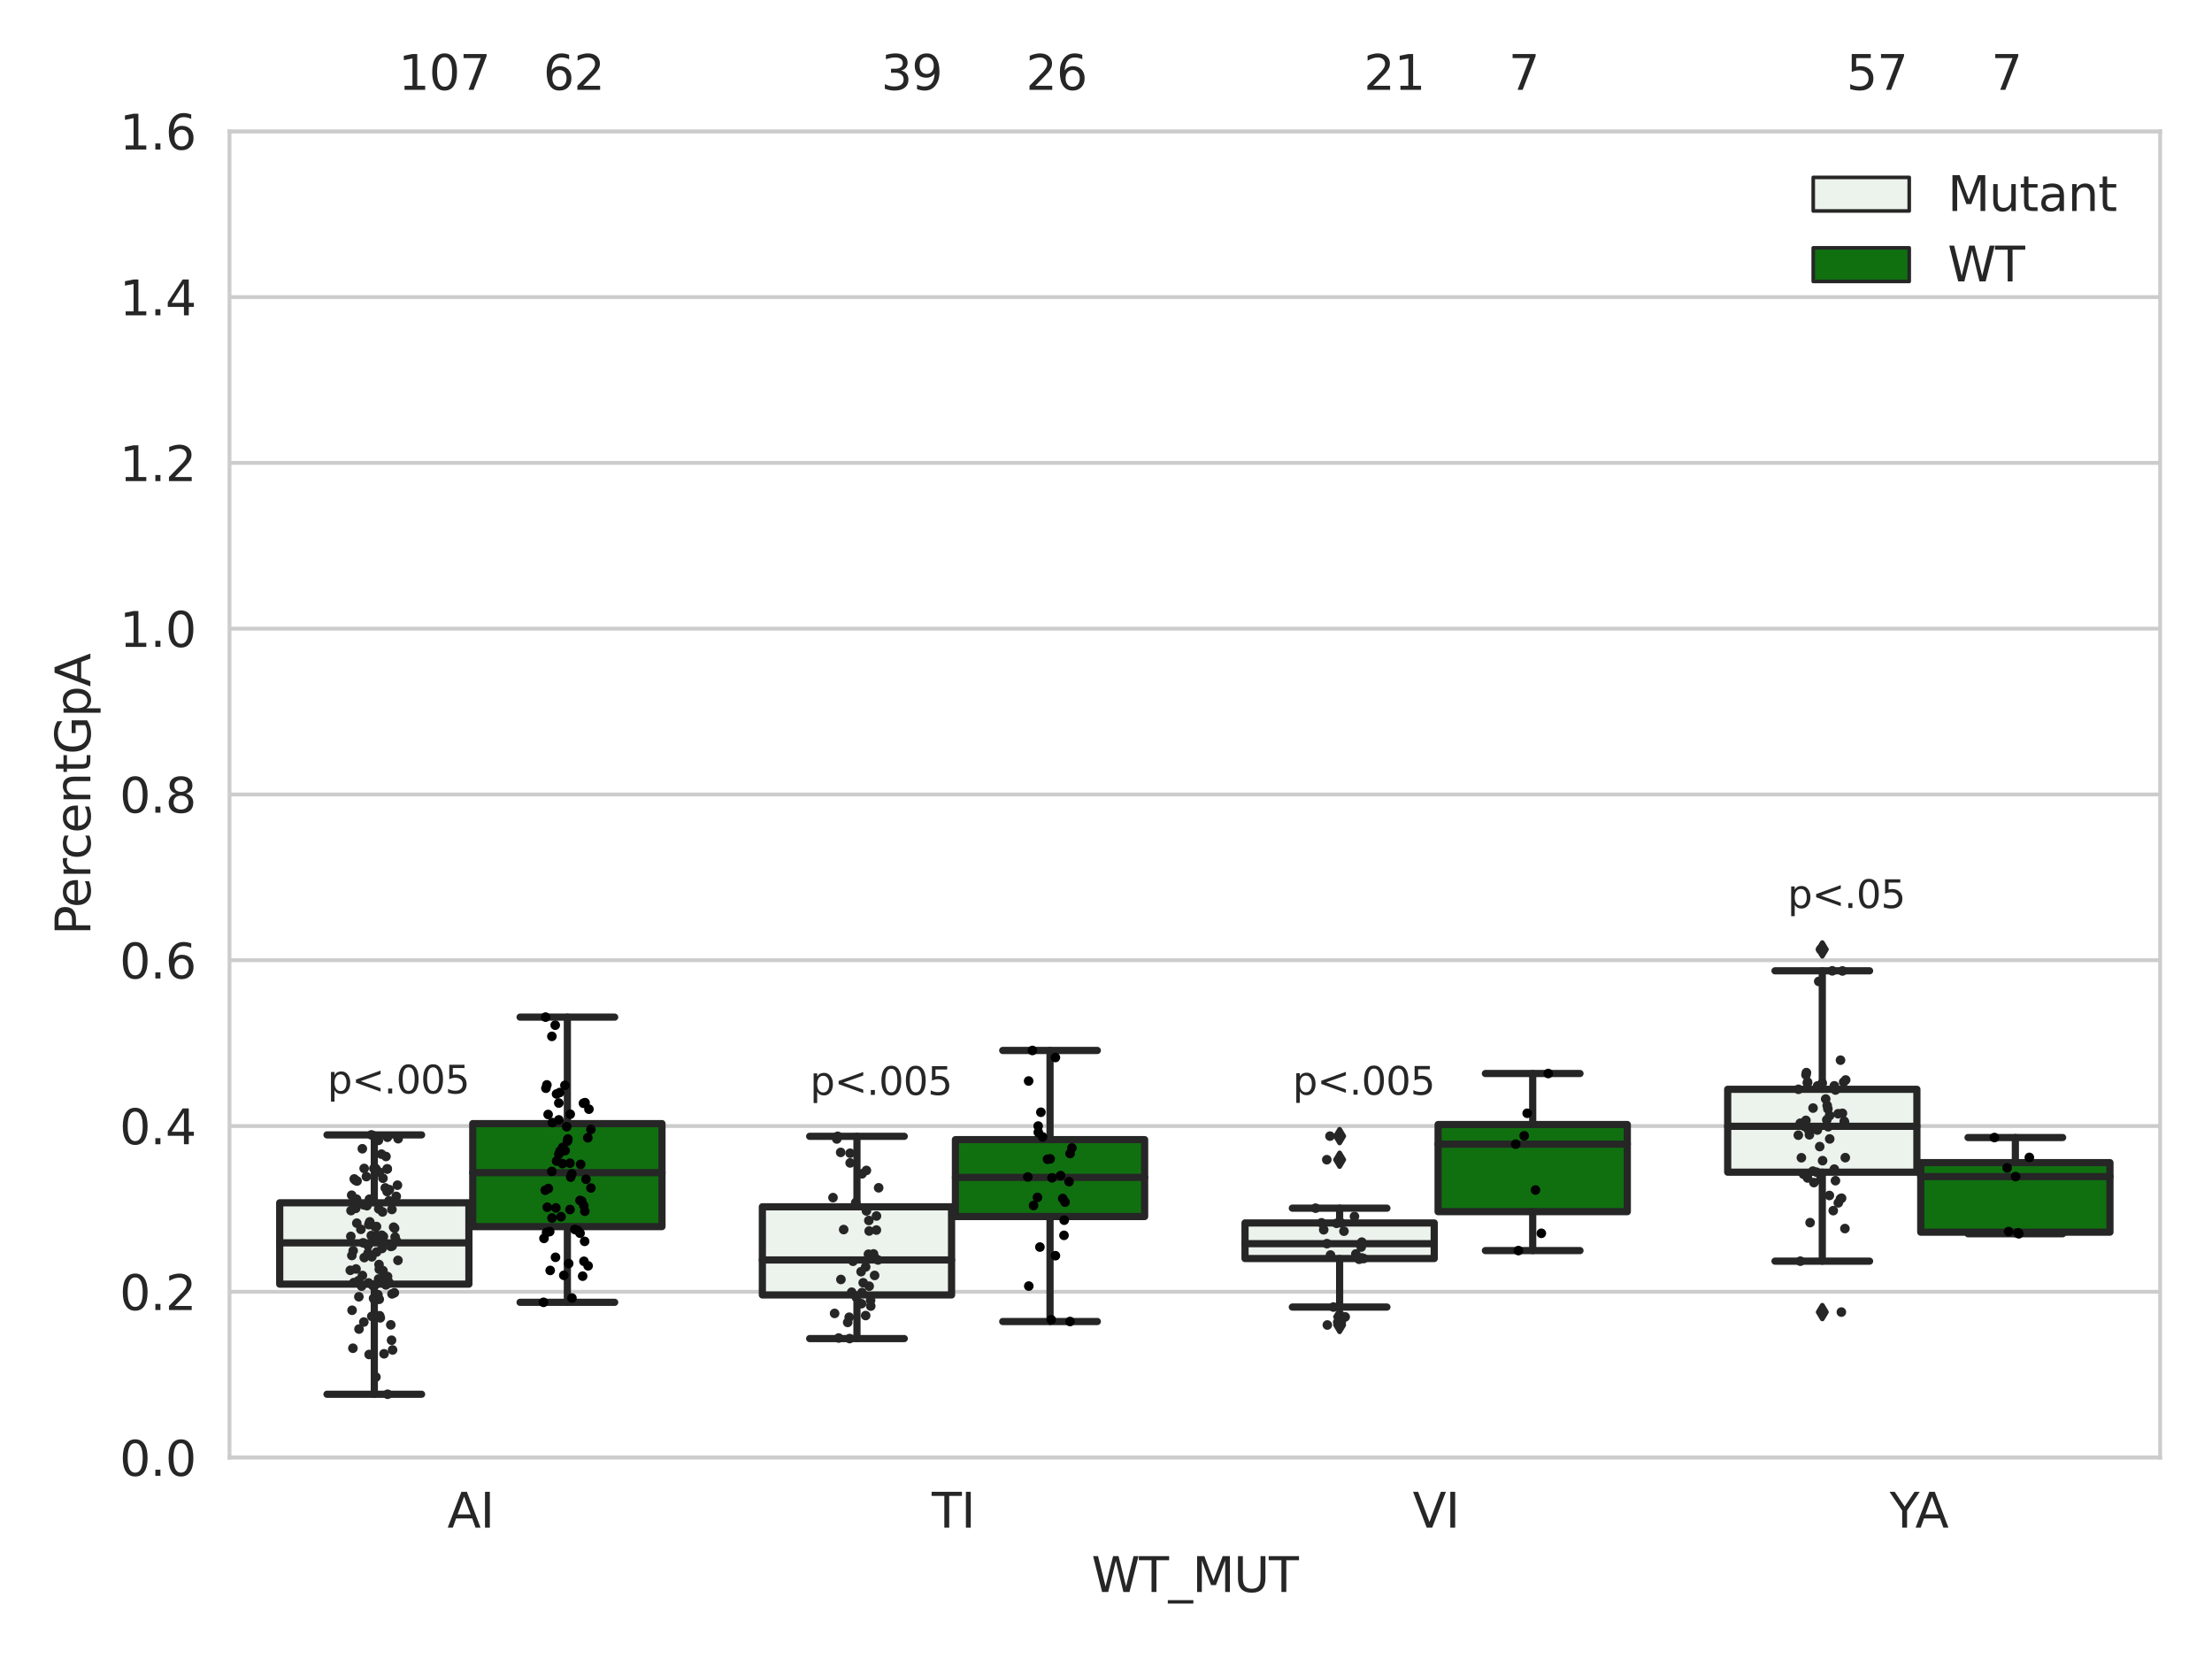 <?xml version="1.0" encoding="utf-8" standalone="no"?>
<!DOCTYPE svg PUBLIC "-//W3C//DTD SVG 1.1//EN"
  "http://www.w3.org/Graphics/SVG/1.1/DTD/svg11.dtd">
<svg xmlns:xlink="http://www.w3.org/1999/xlink" width="460.8pt" height="345.6pt" viewBox="0 0 460.8 345.6" xmlns="http://www.w3.org/2000/svg" version="1.1">
 <defs>
  <style type="text/css">*{stroke-linejoin: round; stroke-linecap: butt}</style>
 </defs>
 <g id="figure_1">
  <g id="patch_1">
   <path d="M 0 345.6 
L 460.8 345.6 
L 460.8 0 
L 0 0 
z
" style="fill: #ffffff"/>
  </g>
  <g id="axes_1">
   <g id="patch_2">
    <path d="M 47.81 303.64 
L 450 303.64 
L 450 27.354 
L 47.81 27.354 
z
" style="fill: #ffffff"/>
   </g>
   <g id="matplotlib.axis_1">
    <g id="xtick_1">
     <g id="text_1">
      <!-- AI -->
      <g style="fill: #262626" transform="translate(93.188 318.238)scale(0.1 -0.1)">
       <defs>
        <path id="DejaVuSans-41" d="M 2188 4044 
L 1331 1722 
L 3047 1722 
L 2188 4044 
z
M 1831 4666 
L 2547 4666 
L 4325 0 
L 3669 0 
L 3244 1197 
L 1141 1197 
L 716 0 
L 50 0 
L 1831 4666 
z
" transform="scale(0.016)"/>
        <path id="DejaVuSans-49" d="M 628 4666 
L 1259 4666 
L 1259 0 
L 628 0 
L 628 4666 
z
" transform="scale(0.016)"/>
       </defs>
       <use xlink:href="#DejaVuSans-41"/>
       <use xlink:href="#DejaVuSans-49" x="68.408"/>
      </g>
     </g>
    </g>
    <g id="xtick_2">
     <g id="text_2">
      <!-- TI -->
      <g style="fill: #262626" transform="translate(194.102 318.238)scale(0.1 -0.1)">
       <defs>
        <path id="DejaVuSans-54" d="M -19 4666 
L 3928 4666 
L 3928 4134 
L 2272 4134 
L 2272 0 
L 1638 0 
L 1638 4134 
L -19 4134 
L -19 4666 
z
" transform="scale(0.016)"/>
       </defs>
       <use xlink:href="#DejaVuSans-54"/>
       <use xlink:href="#DejaVuSans-49" x="61.084"/>
      </g>
     </g>
    </g>
    <g id="xtick_3">
     <g id="text_3">
      <!-- VI -->
      <g style="fill: #262626" transform="translate(294.283 318.238)scale(0.1 -0.1)">
       <defs>
        <path id="DejaVuSans-56" d="M 1831 0 
L 50 4666 
L 709 4666 
L 2188 738 
L 3669 4666 
L 4325 4666 
L 2547 0 
L 1831 0 
z
" transform="scale(0.016)"/>
       </defs>
       <use xlink:href="#DejaVuSans-56"/>
       <use xlink:href="#DejaVuSans-49" x="68.408"/>
      </g>
     </g>
    </g>
    <g id="xtick_4">
     <g id="text_4">
      <!-- YA -->
      <g style="fill: #262626" transform="translate(393.64 318.238)scale(0.1 -0.1)">
       <defs>
        <path id="DejaVuSans-59" d="M -13 4666 
L 666 4666 
L 1959 2747 
L 3244 4666 
L 3922 4666 
L 2272 2222 
L 2272 0 
L 1638 0 
L 1638 2222 
L -13 4666 
z
" transform="scale(0.016)"/>
       </defs>
       <use xlink:href="#DejaVuSans-59"/>
       <use xlink:href="#DejaVuSans-41" x="53.334"/>
      </g>
     </g>
    </g>
    <g id="text_5">
     <!-- WT_MUT -->
     <g style="fill: #262626" transform="translate(227.38 331.638)scale(0.1 -0.1)">
      <defs>
       <path id="DejaVuSans-57" d="M 213 4666 
L 850 4666 
L 1831 722 
L 2809 4666 
L 3519 4666 
L 4500 722 
L 5478 4666 
L 6119 4666 
L 4947 0 
L 4153 0 
L 3169 4050 
L 2175 0 
L 1381 0 
L 213 4666 
z
" transform="scale(0.016)"/>
       <path id="DejaVuSans-5f" d="M 3263 -1063 
L 3263 -1509 
L -63 -1509 
L -63 -1063 
L 3263 -1063 
z
" transform="scale(0.016)"/>
       <path id="DejaVuSans-4d" d="M 628 4666 
L 1569 4666 
L 2759 1491 
L 3956 4666 
L 4897 4666 
L 4897 0 
L 4281 0 
L 4281 4097 
L 3078 897 
L 2444 897 
L 1241 4097 
L 1241 0 
L 628 0 
L 628 4666 
z
" transform="scale(0.016)"/>
       <path id="DejaVuSans-55" d="M 556 4666 
L 1191 4666 
L 1191 1831 
Q 1191 1081 1462 751 
Q 1734 422 2344 422 
Q 2950 422 3222 751 
Q 3494 1081 3494 1831 
L 3494 4666 
L 4128 4666 
L 4128 1753 
Q 4128 841 3676 375 
Q 3225 -91 2344 -91 
Q 1459 -91 1007 375 
Q 556 841 556 1753 
L 556 4666 
z
" transform="scale(0.016)"/>
      </defs>
      <use xlink:href="#DejaVuSans-57"/>
      <use xlink:href="#DejaVuSans-54" x="98.877"/>
      <use xlink:href="#DejaVuSans-5f" x="159.961"/>
      <use xlink:href="#DejaVuSans-4d" x="209.961"/>
      <use xlink:href="#DejaVuSans-55" x="296.24"/>
      <use xlink:href="#DejaVuSans-54" x="369.434"/>
     </g>
    </g>
   </g>
   <g id="matplotlib.axis_2">
    <g id="ytick_1">
     <g id="line2d_1">
      <path d="M 47.81 303.64 
L 450 303.64 
" clip-path="url(#p78e863ec00)" style="fill: none; stroke: #cccccc; stroke-width: 0.8; stroke-linecap: round"/>
     </g>
     <g id="text_6">
      <!-- 0.0 -->
      <g style="fill: #262626" transform="translate(24.907 307.439)scale(0.1 -0.1)">
       <defs>
        <path id="DejaVuSans-30" d="M 2034 4250 
Q 1547 4250 1301 3770 
Q 1056 3291 1056 2328 
Q 1056 1369 1301 889 
Q 1547 409 2034 409 
Q 2525 409 2770 889 
Q 3016 1369 3016 2328 
Q 3016 3291 2770 3770 
Q 2525 4250 2034 4250 
z
M 2034 4750 
Q 2819 4750 3233 4129 
Q 3647 3509 3647 2328 
Q 3647 1150 3233 529 
Q 2819 -91 2034 -91 
Q 1250 -91 836 529 
Q 422 1150 422 2328 
Q 422 3509 836 4129 
Q 1250 4750 2034 4750 
z
" transform="scale(0.016)"/>
        <path id="DejaVuSans-2e" d="M 684 794 
L 1344 794 
L 1344 0 
L 684 0 
L 684 794 
z
" transform="scale(0.016)"/>
       </defs>
       <use xlink:href="#DejaVuSans-30"/>
       <use xlink:href="#DejaVuSans-2e" x="63.623"/>
       <use xlink:href="#DejaVuSans-30" x="95.41"/>
      </g>
     </g>
    </g>
    <g id="ytick_2">
     <g id="line2d_2">
      <path d="M 47.81 269.104 
L 450 269.104 
" clip-path="url(#p78e863ec00)" style="fill: none; stroke: #cccccc; stroke-width: 0.8; stroke-linecap: round"/>
     </g>
     <g id="text_7">
      <!-- 0.2 -->
      <g style="fill: #262626" transform="translate(24.907 272.903)scale(0.1 -0.1)">
       <defs>
        <path id="DejaVuSans-32" d="M 1228 531 
L 3431 531 
L 3431 0 
L 469 0 
L 469 531 
Q 828 903 1448 1529 
Q 2069 2156 2228 2338 
Q 2531 2678 2651 2914 
Q 2772 3150 2772 3378 
Q 2772 3750 2511 3984 
Q 2250 4219 1831 4219 
Q 1534 4219 1204 4116 
Q 875 4013 500 3803 
L 500 4441 
Q 881 4594 1212 4672 
Q 1544 4750 1819 4750 
Q 2544 4750 2975 4387 
Q 3406 4025 3406 3419 
Q 3406 3131 3298 2873 
Q 3191 2616 2906 2266 
Q 2828 2175 2409 1742 
Q 1991 1309 1228 531 
z
" transform="scale(0.016)"/>
       </defs>
       <use xlink:href="#DejaVuSans-30"/>
       <use xlink:href="#DejaVuSans-2e" x="63.623"/>
       <use xlink:href="#DejaVuSans-32" x="95.41"/>
      </g>
     </g>
    </g>
    <g id="ytick_3">
     <g id="line2d_3">
      <path d="M 47.81 234.568 
L 450 234.568 
" clip-path="url(#p78e863ec00)" style="fill: none; stroke: #cccccc; stroke-width: 0.8; stroke-linecap: round"/>
     </g>
     <g id="text_8">
      <!-- 0.4 -->
      <g style="fill: #262626" transform="translate(24.907 238.368)scale(0.1 -0.1)">
       <defs>
        <path id="DejaVuSans-34" d="M 2419 4116 
L 825 1625 
L 2419 1625 
L 2419 4116 
z
M 2253 4666 
L 3047 4666 
L 3047 1625 
L 3713 1625 
L 3713 1100 
L 3047 1100 
L 3047 0 
L 2419 0 
L 2419 1100 
L 313 1100 
L 313 1709 
L 2253 4666 
z
" transform="scale(0.016)"/>
       </defs>
       <use xlink:href="#DejaVuSans-30"/>
       <use xlink:href="#DejaVuSans-2e" x="63.623"/>
       <use xlink:href="#DejaVuSans-34" x="95.41"/>
      </g>
     </g>
    </g>
    <g id="ytick_4">
     <g id="line2d_4">
      <path d="M 47.81 200.033 
L 450 200.033 
" clip-path="url(#p78e863ec00)" style="fill: none; stroke: #cccccc; stroke-width: 0.8; stroke-linecap: round"/>
     </g>
     <g id="text_9">
      <!-- 0.6 -->
      <g style="fill: #262626" transform="translate(24.907 203.832)scale(0.1 -0.1)">
       <defs>
        <path id="DejaVuSans-36" d="M 2113 2584 
Q 1688 2584 1439 2293 
Q 1191 2003 1191 1497 
Q 1191 994 1439 701 
Q 1688 409 2113 409 
Q 2538 409 2786 701 
Q 3034 994 3034 1497 
Q 3034 2003 2786 2293 
Q 2538 2584 2113 2584 
z
M 3366 4563 
L 3366 3988 
Q 3128 4100 2886 4159 
Q 2644 4219 2406 4219 
Q 1781 4219 1451 3797 
Q 1122 3375 1075 2522 
Q 1259 2794 1537 2939 
Q 1816 3084 2150 3084 
Q 2853 3084 3261 2657 
Q 3669 2231 3669 1497 
Q 3669 778 3244 343 
Q 2819 -91 2113 -91 
Q 1303 -91 875 529 
Q 447 1150 447 2328 
Q 447 3434 972 4092 
Q 1497 4750 2381 4750 
Q 2619 4750 2861 4703 
Q 3103 4656 3366 4563 
z
" transform="scale(0.016)"/>
       </defs>
       <use xlink:href="#DejaVuSans-30"/>
       <use xlink:href="#DejaVuSans-2e" x="63.623"/>
       <use xlink:href="#DejaVuSans-36" x="95.41"/>
      </g>
     </g>
    </g>
    <g id="ytick_5">
     <g id="line2d_5">
      <path d="M 47.81 165.497 
L 450 165.497 
" clip-path="url(#p78e863ec00)" style="fill: none; stroke: #cccccc; stroke-width: 0.8; stroke-linecap: round"/>
     </g>
     <g id="text_10">
      <!-- 0.8 -->
      <g style="fill: #262626" transform="translate(24.907 169.296)scale(0.1 -0.1)">
       <defs>
        <path id="DejaVuSans-38" d="M 2034 2216 
Q 1584 2216 1326 1975 
Q 1069 1734 1069 1313 
Q 1069 891 1326 650 
Q 1584 409 2034 409 
Q 2484 409 2743 651 
Q 3003 894 3003 1313 
Q 3003 1734 2745 1975 
Q 2488 2216 2034 2216 
z
M 1403 2484 
Q 997 2584 770 2862 
Q 544 3141 544 3541 
Q 544 4100 942 4425 
Q 1341 4750 2034 4750 
Q 2731 4750 3128 4425 
Q 3525 4100 3525 3541 
Q 3525 3141 3298 2862 
Q 3072 2584 2669 2484 
Q 3125 2378 3379 2068 
Q 3634 1759 3634 1313 
Q 3634 634 3220 271 
Q 2806 -91 2034 -91 
Q 1263 -91 848 271 
Q 434 634 434 1313 
Q 434 1759 690 2068 
Q 947 2378 1403 2484 
z
M 1172 3481 
Q 1172 3119 1398 2916 
Q 1625 2713 2034 2713 
Q 2441 2713 2670 2916 
Q 2900 3119 2900 3481 
Q 2900 3844 2670 4047 
Q 2441 4250 2034 4250 
Q 1625 4250 1398 4047 
Q 1172 3844 1172 3481 
z
" transform="scale(0.016)"/>
       </defs>
       <use xlink:href="#DejaVuSans-30"/>
       <use xlink:href="#DejaVuSans-2e" x="63.623"/>
       <use xlink:href="#DejaVuSans-38" x="95.41"/>
      </g>
     </g>
    </g>
    <g id="ytick_6">
     <g id="line2d_6">
      <path d="M 47.81 130.961 
L 450 130.961 
" clip-path="url(#p78e863ec00)" style="fill: none; stroke: #cccccc; stroke-width: 0.8; stroke-linecap: round"/>
     </g>
     <g id="text_11">
      <!-- 1.0 -->
      <g style="fill: #262626" transform="translate(24.907 134.76)scale(0.1 -0.1)">
       <defs>
        <path id="DejaVuSans-31" d="M 794 531 
L 1825 531 
L 1825 4091 
L 703 3866 
L 703 4441 
L 1819 4666 
L 2450 4666 
L 2450 531 
L 3481 531 
L 3481 0 
L 794 0 
L 794 531 
z
" transform="scale(0.016)"/>
       </defs>
       <use xlink:href="#DejaVuSans-31"/>
       <use xlink:href="#DejaVuSans-2e" x="63.623"/>
       <use xlink:href="#DejaVuSans-30" x="95.41"/>
      </g>
     </g>
    </g>
    <g id="ytick_7">
     <g id="line2d_7">
      <path d="M 47.81 96.425 
L 450 96.425 
" clip-path="url(#p78e863ec00)" style="fill: none; stroke: #cccccc; stroke-width: 0.8; stroke-linecap: round"/>
     </g>
     <g id="text_12">
      <!-- 1.2 -->
      <g style="fill: #262626" transform="translate(24.907 100.225)scale(0.1 -0.1)">
       <use xlink:href="#DejaVuSans-31"/>
       <use xlink:href="#DejaVuSans-2e" x="63.623"/>
       <use xlink:href="#DejaVuSans-32" x="95.41"/>
      </g>
     </g>
    </g>
    <g id="ytick_8">
     <g id="line2d_8">
      <path d="M 47.81 61.89 
L 450 61.89 
" clip-path="url(#p78e863ec00)" style="fill: none; stroke: #cccccc; stroke-width: 0.8; stroke-linecap: round"/>
     </g>
     <g id="text_13">
      <!-- 1.4 -->
      <g style="fill: #262626" transform="translate(24.907 65.689)scale(0.1 -0.1)">
       <use xlink:href="#DejaVuSans-31"/>
       <use xlink:href="#DejaVuSans-2e" x="63.623"/>
       <use xlink:href="#DejaVuSans-34" x="95.41"/>
      </g>
     </g>
    </g>
    <g id="ytick_9">
     <g id="line2d_9">
      <path d="M 47.81 27.354 
L 450 27.354 
" clip-path="url(#p78e863ec00)" style="fill: none; stroke: #cccccc; stroke-width: 0.8; stroke-linecap: round"/>
     </g>
     <g id="text_14">
      <!-- 1.6 -->
      <g style="fill: #262626" transform="translate(24.907 31.153)scale(0.1 -0.1)">
       <use xlink:href="#DejaVuSans-31"/>
       <use xlink:href="#DejaVuSans-2e" x="63.623"/>
       <use xlink:href="#DejaVuSans-36" x="95.41"/>
      </g>
     </g>
    </g>
    <g id="text_15">
     <!-- PercentGpA -->
     <g style="fill: #262626" transform="translate(18.827 194.774)rotate(-90)scale(0.1 -0.1)">
      <defs>
       <path id="DejaVuSans-50" d="M 1259 4147 
L 1259 2394 
L 2053 2394 
Q 2494 2394 2734 2622 
Q 2975 2850 2975 3272 
Q 2975 3691 2734 3919 
Q 2494 4147 2053 4147 
L 1259 4147 
z
M 628 4666 
L 2053 4666 
Q 2838 4666 3239 4311 
Q 3641 3956 3641 3272 
Q 3641 2581 3239 2228 
Q 2838 1875 2053 1875 
L 1259 1875 
L 1259 0 
L 628 0 
L 628 4666 
z
" transform="scale(0.016)"/>
       <path id="DejaVuSans-65" d="M 3597 1894 
L 3597 1613 
L 953 1613 
Q 991 1019 1311 708 
Q 1631 397 2203 397 
Q 2534 397 2845 478 
Q 3156 559 3463 722 
L 3463 178 
Q 3153 47 2828 -22 
Q 2503 -91 2169 -91 
Q 1331 -91 842 396 
Q 353 884 353 1716 
Q 353 2575 817 3079 
Q 1281 3584 2069 3584 
Q 2775 3584 3186 3129 
Q 3597 2675 3597 1894 
z
M 3022 2063 
Q 3016 2534 2758 2815 
Q 2500 3097 2075 3097 
Q 1594 3097 1305 2825 
Q 1016 2553 972 2059 
L 3022 2063 
z
" transform="scale(0.016)"/>
       <path id="DejaVuSans-72" d="M 2631 2963 
Q 2534 3019 2420 3045 
Q 2306 3072 2169 3072 
Q 1681 3072 1420 2755 
Q 1159 2438 1159 1844 
L 1159 0 
L 581 0 
L 581 3500 
L 1159 3500 
L 1159 2956 
Q 1341 3275 1631 3429 
Q 1922 3584 2338 3584 
Q 2397 3584 2469 3576 
Q 2541 3569 2628 3553 
L 2631 2963 
z
" transform="scale(0.016)"/>
       <path id="DejaVuSans-63" d="M 3122 3366 
L 3122 2828 
Q 2878 2963 2633 3030 
Q 2388 3097 2138 3097 
Q 1578 3097 1268 2742 
Q 959 2388 959 1747 
Q 959 1106 1268 751 
Q 1578 397 2138 397 
Q 2388 397 2633 464 
Q 2878 531 3122 666 
L 3122 134 
Q 2881 22 2623 -34 
Q 2366 -91 2075 -91 
Q 1284 -91 818 406 
Q 353 903 353 1747 
Q 353 2603 823 3093 
Q 1294 3584 2113 3584 
Q 2378 3584 2631 3529 
Q 2884 3475 3122 3366 
z
" transform="scale(0.016)"/>
       <path id="DejaVuSans-6e" d="M 3513 2113 
L 3513 0 
L 2938 0 
L 2938 2094 
Q 2938 2591 2744 2837 
Q 2550 3084 2163 3084 
Q 1697 3084 1428 2787 
Q 1159 2491 1159 1978 
L 1159 0 
L 581 0 
L 581 3500 
L 1159 3500 
L 1159 2956 
Q 1366 3272 1645 3428 
Q 1925 3584 2291 3584 
Q 2894 3584 3203 3211 
Q 3513 2838 3513 2113 
z
" transform="scale(0.016)"/>
       <path id="DejaVuSans-74" d="M 1172 4494 
L 1172 3500 
L 2356 3500 
L 2356 3053 
L 1172 3053 
L 1172 1153 
Q 1172 725 1289 603 
Q 1406 481 1766 481 
L 2356 481 
L 2356 0 
L 1766 0 
Q 1100 0 847 248 
Q 594 497 594 1153 
L 594 3053 
L 172 3053 
L 172 3500 
L 594 3500 
L 594 4494 
L 1172 4494 
z
" transform="scale(0.016)"/>
       <path id="DejaVuSans-47" d="M 3809 666 
L 3809 1919 
L 2778 1919 
L 2778 2438 
L 4434 2438 
L 4434 434 
Q 4069 175 3628 42 
Q 3188 -91 2688 -91 
Q 1594 -91 976 548 
Q 359 1188 359 2328 
Q 359 3472 976 4111 
Q 1594 4750 2688 4750 
Q 3144 4750 3555 4637 
Q 3966 4525 4313 4306 
L 4313 3634 
Q 3963 3931 3569 4081 
Q 3175 4231 2741 4231 
Q 1884 4231 1454 3753 
Q 1025 3275 1025 2328 
Q 1025 1384 1454 906 
Q 1884 428 2741 428 
Q 3075 428 3337 486 
Q 3600 544 3809 666 
z
" transform="scale(0.016)"/>
       <path id="DejaVuSans-70" d="M 1159 525 
L 1159 -1331 
L 581 -1331 
L 581 3500 
L 1159 3500 
L 1159 2969 
Q 1341 3281 1617 3432 
Q 1894 3584 2278 3584 
Q 2916 3584 3314 3078 
Q 3713 2572 3713 1747 
Q 3713 922 3314 415 
Q 2916 -91 2278 -91 
Q 1894 -91 1617 61 
Q 1341 213 1159 525 
z
M 3116 1747 
Q 3116 2381 2855 2742 
Q 2594 3103 2138 3103 
Q 1681 3103 1420 2742 
Q 1159 2381 1159 1747 
Q 1159 1113 1420 752 
Q 1681 391 2138 391 
Q 2594 391 2855 752 
Q 3116 1113 3116 1747 
z
" transform="scale(0.016)"/>
      </defs>
      <use xlink:href="#DejaVuSans-50"/>
      <use xlink:href="#DejaVuSans-65" x="56.678"/>
      <use xlink:href="#DejaVuSans-72" x="118.201"/>
      <use xlink:href="#DejaVuSans-63" x="157.064"/>
      <use xlink:href="#DejaVuSans-65" x="212.045"/>
      <use xlink:href="#DejaVuSans-6e" x="273.568"/>
      <use xlink:href="#DejaVuSans-74" x="336.947"/>
      <use xlink:href="#DejaVuSans-47" x="376.156"/>
      <use xlink:href="#DejaVuSans-70" x="453.646"/>
      <use xlink:href="#DejaVuSans-41" x="517.123"/>
     </g>
    </g>
   </g>
   <g id="patch_3">
    <path d="M 58.267 267.51 
L 97.682 267.51 
L 97.682 250.566 
L 58.267 250.566 
L 58.267 267.51 
z
" clip-path="url(#p78e863ec00)" style="fill: #ecf2ec; stroke: #262626; stroke-width: 1.5; stroke-linejoin: miter"/>
   </g>
   <g id="patch_4">
    <path d="M 98.486 255.524 
L 137.901 255.524 
L 137.901 234.069 
L 98.486 234.069 
L 98.486 255.524 
z
" clip-path="url(#p78e863ec00)" style="fill: #107010; stroke: #262626; stroke-width: 1.5; stroke-linejoin: miter"/>
   </g>
   <g id="patch_5">
    <path d="M 158.814 269.762 
L 198.229 269.762 
L 198.229 251.395 
L 158.814 251.395 
L 158.814 269.762 
z
" clip-path="url(#p78e863ec00)" style="fill: #ecf2ec; stroke: #262626; stroke-width: 1.5; stroke-linejoin: miter"/>
   </g>
   <g id="patch_6">
    <path d="M 199.033 253.423 
L 238.448 253.423 
L 238.448 237.409 
L 199.033 237.409 
L 199.033 253.423 
z
" clip-path="url(#p78e863ec00)" style="fill: #107010; stroke: #262626; stroke-width: 1.5; stroke-linejoin: miter"/>
   </g>
   <g id="patch_7">
    <path d="M 259.362 262.179 
L 298.777 262.179 
L 298.777 254.762 
L 259.362 254.762 
L 259.362 262.179 
z
" clip-path="url(#p78e863ec00)" style="fill: #ecf2ec; stroke: #262626; stroke-width: 1.5; stroke-linejoin: miter"/>
   </g>
   <g id="patch_8">
    <path d="M 299.581 252.412 
L 338.996 252.412 
L 338.996 234.261 
L 299.581 234.261 
L 299.581 252.412 
z
" clip-path="url(#p78e863ec00)" style="fill: #107010; stroke: #262626; stroke-width: 1.5; stroke-linejoin: miter"/>
   </g>
   <g id="patch_9">
    <path d="M 359.909 244.186 
L 399.324 244.186 
L 399.324 226.922 
L 359.909 226.922 
L 359.909 244.186 
z
" clip-path="url(#p78e863ec00)" style="fill: #ecf2ec; stroke: #262626; stroke-width: 1.5; stroke-linejoin: miter"/>
   </g>
   <g id="patch_10">
    <path d="M 400.128 256.679 
L 439.543 256.679 
L 439.543 242.198 
L 400.128 242.198 
L 400.128 256.679 
z
" clip-path="url(#p78e863ec00)" style="fill: #107010; stroke: #262626; stroke-width: 1.5; stroke-linejoin: miter"/>
   </g>
   <g id="patch_11">
    <path d="M 98.084 303.64 
L 98.084 303.64 
L 98.084 303.64 
L 98.084 303.64 
z
" clip-path="url(#p78e863ec00)" style="fill: #ecf2ec; stroke: #262626; stroke-width: 0.75; stroke-linejoin: miter"/>
   </g>
   <g id="patch_12">
    <path d="M 98.084 303.64 
L 98.084 303.64 
L 98.084 303.64 
L 98.084 303.64 
z
" clip-path="url(#p78e863ec00)" style="fill: #107010; stroke: #262626; stroke-width: 0.75; stroke-linejoin: miter"/>
   </g>
   <g id="PathCollection_1"/>
   <g id="PathCollection_2"/>
   <g id="line2d_10">
    <path d="M 77.974 267.51 
L 77.974 290.449 
" clip-path="url(#p78e863ec00)" style="fill: none; stroke: #262626; stroke-width: 1.5; stroke-linecap: round"/>
   </g>
   <g id="line2d_11">
    <path d="M 77.974 250.566 
L 77.974 236.418 
" clip-path="url(#p78e863ec00)" style="fill: none; stroke: #262626; stroke-width: 1.5; stroke-linecap: round"/>
   </g>
   <g id="line2d_12">
    <path d="M 68.121 290.449 
L 87.828 290.449 
" clip-path="url(#p78e863ec00)" style="fill: none; stroke: #262626; stroke-width: 1.5; stroke-linecap: round"/>
   </g>
   <g id="line2d_13">
    <path d="M 68.121 236.418 
L 87.828 236.418 
" clip-path="url(#p78e863ec00)" style="fill: none; stroke: #262626; stroke-width: 1.5; stroke-linecap: round"/>
   </g>
   <g id="line2d_14"/>
   <g id="line2d_15">
    <path d="M 118.193 255.524 
L 118.193 271.298 
" clip-path="url(#p78e863ec00)" style="fill: none; stroke: #262626; stroke-width: 1.5; stroke-linecap: round"/>
   </g>
   <g id="line2d_16">
    <path d="M 118.193 234.069 
L 118.193 211.887 
" clip-path="url(#p78e863ec00)" style="fill: none; stroke: #262626; stroke-width: 1.5; stroke-linecap: round"/>
   </g>
   <g id="line2d_17">
    <path d="M 108.34 271.298 
L 128.047 271.298 
" clip-path="url(#p78e863ec00)" style="fill: none; stroke: #262626; stroke-width: 1.5; stroke-linecap: round"/>
   </g>
   <g id="line2d_18">
    <path d="M 108.34 211.887 
L 128.047 211.887 
" clip-path="url(#p78e863ec00)" style="fill: none; stroke: #262626; stroke-width: 1.5; stroke-linecap: round"/>
   </g>
   <g id="line2d_19"/>
   <g id="line2d_20">
    <path d="M 178.522 269.762 
L 178.522 278.85 
" clip-path="url(#p78e863ec00)" style="fill: none; stroke: #262626; stroke-width: 1.5; stroke-linecap: round"/>
   </g>
   <g id="line2d_21">
    <path d="M 178.522 251.395 
L 178.522 236.717 
" clip-path="url(#p78e863ec00)" style="fill: none; stroke: #262626; stroke-width: 1.5; stroke-linecap: round"/>
   </g>
   <g id="line2d_22">
    <path d="M 168.668 278.85 
L 188.375 278.85 
" clip-path="url(#p78e863ec00)" style="fill: none; stroke: #262626; stroke-width: 1.5; stroke-linecap: round"/>
   </g>
   <g id="line2d_23">
    <path d="M 168.668 236.717 
L 188.375 236.717 
" clip-path="url(#p78e863ec00)" style="fill: none; stroke: #262626; stroke-width: 1.5; stroke-linecap: round"/>
   </g>
   <g id="line2d_24"/>
   <g id="line2d_25">
    <path d="M 218.741 253.423 
L 218.741 275.296 
" clip-path="url(#p78e863ec00)" style="fill: none; stroke: #262626; stroke-width: 1.5; stroke-linecap: round"/>
   </g>
   <g id="line2d_26">
    <path d="M 218.741 237.409 
L 218.741 218.831 
" clip-path="url(#p78e863ec00)" style="fill: none; stroke: #262626; stroke-width: 1.5; stroke-linecap: round"/>
   </g>
   <g id="line2d_27">
    <path d="M 208.887 275.296 
L 228.594 275.296 
" clip-path="url(#p78e863ec00)" style="fill: none; stroke: #262626; stroke-width: 1.5; stroke-linecap: round"/>
   </g>
   <g id="line2d_28">
    <path d="M 208.887 218.831 
L 228.594 218.831 
" clip-path="url(#p78e863ec00)" style="fill: none; stroke: #262626; stroke-width: 1.5; stroke-linecap: round"/>
   </g>
   <g id="line2d_29"/>
   <g id="line2d_30">
    <path d="M 279.069 262.179 
L 279.069 272.283 
" clip-path="url(#p78e863ec00)" style="fill: none; stroke: #262626; stroke-width: 1.5; stroke-linecap: round"/>
   </g>
   <g id="line2d_31">
    <path d="M 279.069 254.762 
L 279.069 251.684 
" clip-path="url(#p78e863ec00)" style="fill: none; stroke: #262626; stroke-width: 1.5; stroke-linecap: round"/>
   </g>
   <g id="line2d_32">
    <path d="M 269.216 272.283 
L 288.923 272.283 
" clip-path="url(#p78e863ec00)" style="fill: none; stroke: #262626; stroke-width: 1.5; stroke-linecap: round"/>
   </g>
   <g id="line2d_33">
    <path d="M 269.216 251.684 
L 288.923 251.684 
" clip-path="url(#p78e863ec00)" style="fill: none; stroke: #262626; stroke-width: 1.5; stroke-linecap: round"/>
   </g>
   <g id="line2d_34">
    <defs>
     <path id="m9d0f50b109" d="M -0 1.414 
L 0.849 0 
L 0 -1.414 
L -0.849 -0 
z
" style="stroke: #262626; stroke-linejoin: miter"/>
    </defs>
    <g clip-path="url(#p78e863ec00)">
     <use xlink:href="#m9d0f50b109" x="279.069" y="275.429" style="fill: #262626; stroke: #262626; stroke-linejoin: miter"/>
     <use xlink:href="#m9d0f50b109" x="279.069" y="274.331" style="fill: #262626; stroke: #262626; stroke-linejoin: miter"/>
     <use xlink:href="#m9d0f50b109" x="279.069" y="276.02" style="fill: #262626; stroke: #262626; stroke-linejoin: miter"/>
     <use xlink:href="#m9d0f50b109" x="279.069" y="241.589" style="fill: #262626; stroke: #262626; stroke-linejoin: miter"/>
     <use xlink:href="#m9d0f50b109" x="279.069" y="236.675" style="fill: #262626; stroke: #262626; stroke-linejoin: miter"/>
    </g>
   </g>
   <g id="line2d_35">
    <path d="M 319.288 252.412 
L 319.288 260.52 
" clip-path="url(#p78e863ec00)" style="fill: none; stroke: #262626; stroke-width: 1.5; stroke-linecap: round"/>
   </g>
   <g id="line2d_36">
    <path d="M 319.288 234.261 
L 319.288 223.633 
" clip-path="url(#p78e863ec00)" style="fill: none; stroke: #262626; stroke-width: 1.5; stroke-linecap: round"/>
   </g>
   <g id="line2d_37">
    <path d="M 309.435 260.52 
L 329.142 260.52 
" clip-path="url(#p78e863ec00)" style="fill: none; stroke: #262626; stroke-width: 1.5; stroke-linecap: round"/>
   </g>
   <g id="line2d_38">
    <path d="M 309.435 223.633 
L 329.142 223.633 
" clip-path="url(#p78e863ec00)" style="fill: none; stroke: #262626; stroke-width: 1.5; stroke-linecap: round"/>
   </g>
   <g id="line2d_39"/>
   <g id="line2d_40">
    <path d="M 379.617 244.186 
L 379.617 262.724 
" clip-path="url(#p78e863ec00)" style="fill: none; stroke: #262626; stroke-width: 1.5; stroke-linecap: round"/>
   </g>
   <g id="line2d_41">
    <path d="M 379.617 226.922 
L 379.617 202.241 
" clip-path="url(#p78e863ec00)" style="fill: none; stroke: #262626; stroke-width: 1.5; stroke-linecap: round"/>
   </g>
   <g id="line2d_42">
    <path d="M 369.763 262.724 
L 389.47 262.724 
" clip-path="url(#p78e863ec00)" style="fill: none; stroke: #262626; stroke-width: 1.5; stroke-linecap: round"/>
   </g>
   <g id="line2d_43">
    <path d="M 369.763 202.241 
L 389.47 202.241 
" clip-path="url(#p78e863ec00)" style="fill: none; stroke: #262626; stroke-width: 1.5; stroke-linecap: round"/>
   </g>
   <g id="line2d_44">
    <g clip-path="url(#p78e863ec00)">
     <use xlink:href="#m9d0f50b109" x="379.617" y="273.332" style="fill: #262626; stroke: #262626; stroke-linejoin: miter"/>
     <use xlink:href="#m9d0f50b109" x="379.617" y="197.783" style="fill: #262626; stroke: #262626; stroke-linejoin: miter"/>
    </g>
   </g>
   <g id="line2d_45">
    <path d="M 419.836 256.679 
L 419.836 257.016 
" clip-path="url(#p78e863ec00)" style="fill: none; stroke: #262626; stroke-width: 1.5; stroke-linecap: round"/>
   </g>
   <g id="line2d_46">
    <path d="M 419.836 242.198 
L 419.836 236.97 
" clip-path="url(#p78e863ec00)" style="fill: none; stroke: #262626; stroke-width: 1.5; stroke-linecap: round"/>
   </g>
   <g id="line2d_47">
    <path d="M 409.982 257.016 
L 429.689 257.016 
" clip-path="url(#p78e863ec00)" style="fill: none; stroke: #262626; stroke-width: 1.5; stroke-linecap: round"/>
   </g>
   <g id="line2d_48">
    <path d="M 409.982 236.97 
L 429.689 236.97 
" clip-path="url(#p78e863ec00)" style="fill: none; stroke: #262626; stroke-width: 1.5; stroke-linecap: round"/>
   </g>
   <g id="line2d_49"/>
   <g id="line2d_50">
    <path d="M 58.267 258.904 
L 97.682 258.904 
" clip-path="url(#p78e863ec00)" style="fill: none; stroke: #262626; stroke-width: 1.5; stroke-linecap: round"/>
   </g>
   <g id="line2d_51">
    <path d="M 98.486 244.281 
L 137.901 244.281 
" clip-path="url(#p78e863ec00)" style="fill: none; stroke: #262626; stroke-width: 1.5; stroke-linecap: round"/>
   </g>
   <g id="line2d_52">
    <path d="M 158.814 262.474 
L 198.229 262.474 
" clip-path="url(#p78e863ec00)" style="fill: none; stroke: #262626; stroke-width: 1.5; stroke-linecap: round"/>
   </g>
   <g id="line2d_53">
    <path d="M 199.033 245.271 
L 238.448 245.271 
" clip-path="url(#p78e863ec00)" style="fill: none; stroke: #262626; stroke-width: 1.5; stroke-linecap: round"/>
   </g>
   <g id="line2d_54">
    <path d="M 259.362 259.075 
L 298.777 259.075 
" clip-path="url(#p78e863ec00)" style="fill: none; stroke: #262626; stroke-width: 1.5; stroke-linecap: round"/>
   </g>
   <g id="line2d_55">
    <path d="M 299.581 238.348 
L 338.996 238.348 
" clip-path="url(#p78e863ec00)" style="fill: none; stroke: #262626; stroke-width: 1.5; stroke-linecap: round"/>
   </g>
   <g id="line2d_56">
    <path d="M 359.909 234.627 
L 399.324 234.627 
" clip-path="url(#p78e863ec00)" style="fill: none; stroke: #262626; stroke-width: 1.5; stroke-linecap: round"/>
   </g>
   <g id="line2d_57">
    <path d="M 400.128 245.107 
L 439.543 245.107 
" clip-path="url(#p78e863ec00)" style="fill: none; stroke: #262626; stroke-width: 1.5; stroke-linecap: round"/>
   </g>
   <g id="patch_13">
    <path d="M 47.81 303.64 
L 47.81 27.354 
" style="fill: none; stroke: #cccccc; stroke-width: 0.8; stroke-linejoin: miter; stroke-linecap: square"/>
   </g>
   <g id="patch_14">
    <path d="M 450 303.64 
L 450 27.354 
" style="fill: none; stroke: #cccccc; stroke-width: 0.8; stroke-linejoin: miter; stroke-linecap: square"/>
   </g>
   <g id="patch_15">
    <path d="M 47.81 303.64 
L 450 303.64 
" style="fill: none; stroke: #cccccc; stroke-width: 0.8; stroke-linejoin: miter; stroke-linecap: square"/>
   </g>
   <g id="patch_16">
    <path d="M 47.81 27.354 
L 450 27.354 
" style="fill: none; stroke: #cccccc; stroke-width: 0.8; stroke-linejoin: miter; stroke-linecap: square"/>
   </g>
   <g id="PathCollection_3">
    <defs>
     <path id="C0_0_b58b19274b" d="M 0 1 
C 0.265 1 0.52 0.895 0.707 0.707 
C 0.895 0.52 1 0.265 1 -0 
C 1 -0.265 0.895 -0.52 0.707 -0.707 
C 0.52 -0.895 0.265 -1 0 -1 
C -0.265 -1 -0.52 -0.895 -0.707 -0.707 
C -0.895 -0.52 -1 -0.265 -1 0 
C -1 0.265 -0.895 0.52 -0.707 0.707 
C -0.52 0.895 -0.265 1 0 1 
z
"/>
    </defs>
    <g clip-path="url(#p78e863ec00)">
     <use xlink:href="#C0_0_b58b19274b" x="80.68" y="243.493" style="fill: #262626"/>
    </g>
    <g clip-path="url(#p78e863ec00)">
     <use xlink:href="#C0_0_b58b19274b" x="78.097" y="270.941" style="fill: #262626"/>
    </g>
    <g clip-path="url(#p78e863ec00)">
     <use xlink:href="#C0_0_b58b19274b" x="78.444" y="260.824" style="fill: #262626"/>
    </g>
    <g clip-path="url(#p78e863ec00)">
     <use xlink:href="#C0_0_b58b19274b" x="73.345" y="272.951" style="fill: #262626"/>
    </g>
    <g clip-path="url(#p78e863ec00)">
     <use xlink:href="#C0_0_b58b19274b" x="79.87" y="257.599" style="fill: #262626"/>
    </g>
    <g clip-path="url(#p78e863ec00)">
     <use xlink:href="#C0_0_b58b19274b" x="78.311" y="286.868" style="fill: #262626"/>
    </g>
    <g clip-path="url(#p78e863ec00)">
     <use xlink:href="#C0_0_b58b19274b" x="79.579" y="260.084" style="fill: #262626"/>
    </g>
    <g clip-path="url(#p78e863ec00)">
     <use xlink:href="#C0_0_b58b19274b" x="76.897" y="282.167" style="fill: #262626"/>
    </g>
    <g clip-path="url(#p78e863ec00)">
     <use xlink:href="#C0_0_b58b19274b" x="78.827" y="237.56" style="fill: #262626"/>
    </g>
    <g clip-path="url(#p78e863ec00)">
     <use xlink:href="#C0_0_b58b19274b" x="75.877" y="261.981" style="fill: #262626"/>
    </g>
    <g clip-path="url(#p78e863ec00)">
     <use xlink:href="#C0_0_b58b19274b" x="78.87" y="266.439" style="fill: #262626"/>
    </g>
    <g clip-path="url(#p78e863ec00)">
     <use xlink:href="#C0_0_b58b19274b" x="82.942" y="237.216" style="fill: #262626"/>
    </g>
    <g clip-path="url(#p78e863ec00)">
     <use xlink:href="#C0_0_b58b19274b" x="73.085" y="257.558" style="fill: #262626"/>
    </g>
    <g clip-path="url(#p78e863ec00)">
     <use xlink:href="#C0_0_b58b19274b" x="77.451" y="274.218" style="fill: #262626"/>
    </g>
    <g clip-path="url(#p78e863ec00)">
     <use xlink:href="#C0_0_b58b19274b" x="73.26" y="248.983" style="fill: #262626"/>
    </g>
    <g clip-path="url(#p78e863ec00)">
     <use xlink:href="#C0_0_b58b19274b" x="76.961" y="249.812" style="fill: #262626"/>
    </g>
    <g clip-path="url(#p78e863ec00)">
     <use xlink:href="#C0_0_b58b19274b" x="80.739" y="265.928" style="fill: #262626"/>
    </g>
    <g clip-path="url(#p78e863ec00)">
     <use xlink:href="#C0_0_b58b19274b" x="77.372" y="236.418" style="fill: #262626"/>
    </g>
    <g clip-path="url(#p78e863ec00)">
     <use xlink:href="#C0_0_b58b19274b" x="80.462" y="266.865" style="fill: #262626"/>
    </g>
    <g clip-path="url(#p78e863ec00)">
     <use xlink:href="#C0_0_b58b19274b" x="74.79" y="276.867" style="fill: #262626"/>
    </g>
    <g clip-path="url(#p78e863ec00)">
     <use xlink:href="#C0_0_b58b19274b" x="82.562" y="258.451" style="fill: #262626"/>
    </g>
    <g clip-path="url(#p78e863ec00)">
     <use xlink:href="#C0_0_b58b19274b" x="76.997" y="254.765" style="fill: #262626"/>
    </g>
    <g clip-path="url(#p78e863ec00)">
     <use xlink:href="#C0_0_b58b19274b" x="72.969" y="264.628" style="fill: #262626"/>
    </g>
    <g clip-path="url(#p78e863ec00)">
     <use xlink:href="#C0_0_b58b19274b" x="80.643" y="248.226" style="fill: #262626"/>
    </g>
    <g clip-path="url(#p78e863ec00)">
     <use xlink:href="#C0_0_b58b19274b" x="81.408" y="275.987" style="fill: #262626"/>
    </g>
    <g clip-path="url(#p78e863ec00)">
     <use xlink:href="#C0_0_b58b19274b" x="82.544" y="249.222" style="fill: #262626"/>
    </g>
    <g clip-path="url(#p78e863ec00)">
     <use xlink:href="#C0_0_b58b19274b" x="81.784" y="281.218" style="fill: #262626"/>
    </g>
    <g clip-path="url(#p78e863ec00)">
     <use xlink:href="#C0_0_b58b19274b" x="81.129" y="247.83" style="fill: #262626"/>
    </g>
    <g clip-path="url(#p78e863ec00)">
     <use xlink:href="#C0_0_b58b19274b" x="77.89" y="243.421" style="fill: #262626"/>
    </g>
    <g clip-path="url(#p78e863ec00)">
     <use xlink:href="#C0_0_b58b19274b" x="76.434" y="251.171" style="fill: #262626"/>
    </g>
    <g clip-path="url(#p78e863ec00)">
     <use xlink:href="#C0_0_b58b19274b" x="76.676" y="261.048" style="fill: #262626"/>
    </g>
    <g clip-path="url(#p78e863ec00)">
     <use xlink:href="#C0_0_b58b19274b" x="79.223" y="274.534" style="fill: #262626"/>
    </g>
    <g clip-path="url(#p78e863ec00)">
     <use xlink:href="#C0_0_b58b19274b" x="73.795" y="245.595" style="fill: #262626"/>
    </g>
    <g clip-path="url(#p78e863ec00)">
     <use xlink:href="#C0_0_b58b19274b" x="77.036" y="254.533" style="fill: #262626"/>
    </g>
    <g clip-path="url(#p78e863ec00)">
     <use xlink:href="#C0_0_b58b19274b" x="79.779" y="245.449" style="fill: #262626"/>
    </g>
    <g clip-path="url(#p78e863ec00)">
     <use xlink:href="#C0_0_b58b19274b" x="81.699" y="259.564" style="fill: #262626"/>
    </g>
    <g clip-path="url(#p78e863ec00)">
     <use xlink:href="#C0_0_b58b19274b" x="74.678" y="266.782" style="fill: #262626"/>
    </g>
    <g clip-path="url(#p78e863ec00)">
     <use xlink:href="#C0_0_b58b19274b" x="75.861" y="243.407" style="fill: #262626"/>
    </g>
    <g clip-path="url(#p78e863ec00)">
     <use xlink:href="#C0_0_b58b19274b" x="80.005" y="282.022" style="fill: #262626"/>
    </g>
    <g clip-path="url(#p78e863ec00)">
     <use xlink:href="#C0_0_b58b19274b" x="78.204" y="274.079" style="fill: #262626"/>
    </g>
    <g clip-path="url(#p78e863ec00)">
     <use xlink:href="#C0_0_b58b19274b" x="75.771" y="250.988" style="fill: #262626"/>
    </g>
    <g clip-path="url(#p78e863ec00)">
     <use xlink:href="#C0_0_b58b19274b" x="76.659" y="259.491" style="fill: #262626"/>
    </g>
    <g clip-path="url(#p78e863ec00)">
     <use xlink:href="#C0_0_b58b19274b" x="74.33" y="254.809" style="fill: #262626"/>
    </g>
    <g clip-path="url(#p78e863ec00)">
     <use xlink:href="#C0_0_b58b19274b" x="79.529" y="257.319" style="fill: #262626"/>
    </g>
    <g clip-path="url(#p78e863ec00)">
     <use xlink:href="#C0_0_b58b19274b" x="82.308" y="257.698" style="fill: #262626"/>
    </g>
    <g clip-path="url(#p78e863ec00)">
     <use xlink:href="#C0_0_b58b19274b" x="77.825" y="258.11" style="fill: #262626"/>
    </g>
    <g clip-path="url(#p78e863ec00)">
     <use xlink:href="#C0_0_b58b19274b" x="81.042" y="250.144" style="fill: #262626"/>
    </g>
    <g clip-path="url(#p78e863ec00)">
     <use xlink:href="#C0_0_b58b19274b" x="75.496" y="265.705" style="fill: #262626"/>
    </g>
    <g clip-path="url(#p78e863ec00)">
     <use xlink:href="#C0_0_b58b19274b" x="73.518" y="280.861" style="fill: #262626"/>
    </g>
    <g clip-path="url(#p78e863ec00)">
     <use xlink:href="#C0_0_b58b19274b" x="77.656" y="267.799" style="fill: #262626"/>
    </g>
    <g clip-path="url(#p78e863ec00)">
     <use xlink:href="#C0_0_b58b19274b" x="74.759" y="270.142" style="fill: #262626"/>
    </g>
    <g clip-path="url(#p78e863ec00)">
     <use xlink:href="#C0_0_b58b19274b" x="79.008" y="264.404" style="fill: #262626"/>
    </g>
    <g clip-path="url(#p78e863ec00)">
     <use xlink:href="#C0_0_b58b19274b" x="74.04" y="245.876" style="fill: #262626"/>
    </g>
    <g clip-path="url(#p78e863ec00)">
     <use xlink:href="#C0_0_b58b19274b" x="78.421" y="257.307" style="fill: #262626"/>
    </g>
    <g clip-path="url(#p78e863ec00)">
     <use xlink:href="#C0_0_b58b19274b" x="81.567" y="279.196" style="fill: #262626"/>
    </g>
    <g clip-path="url(#p78e863ec00)">
     <use xlink:href="#C0_0_b58b19274b" x="79.086" y="274.09" style="fill: #262626"/>
    </g>
    <g clip-path="url(#p78e863ec00)">
     <use xlink:href="#C0_0_b58b19274b" x="75.481" y="239.306" style="fill: #262626"/>
    </g>
    <g clip-path="url(#p78e863ec00)">
     <use xlink:href="#C0_0_b58b19274b" x="80.707" y="236.909" style="fill: #262626"/>
    </g>
    <g clip-path="url(#p78e863ec00)">
     <use xlink:href="#C0_0_b58b19274b" x="81.998" y="255.645" style="fill: #262626"/>
    </g>
    <g clip-path="url(#p78e863ec00)">
     <use xlink:href="#C0_0_b58b19274b" x="73.121" y="252.191" style="fill: #262626"/>
    </g>
    <g clip-path="url(#p78e863ec00)">
     <use xlink:href="#C0_0_b58b19274b" x="78.169" y="267.619" style="fill: #262626"/>
    </g>
    <g clip-path="url(#p78e863ec00)">
     <use xlink:href="#C0_0_b58b19274b" x="79.023" y="244.191" style="fill: #262626"/>
    </g>
    <g clip-path="url(#p78e863ec00)">
     <use xlink:href="#C0_0_b58b19274b" x="75.324" y="267.929" style="fill: #262626"/>
    </g>
    <g clip-path="url(#p78e863ec00)">
     <use xlink:href="#C0_0_b58b19274b" x="78.065" y="267.686" style="fill: #262626"/>
    </g>
    <g clip-path="url(#p78e863ec00)">
     <use xlink:href="#C0_0_b58b19274b" x="73.296" y="261.546" style="fill: #262626"/>
    </g>
    <g clip-path="url(#p78e863ec00)">
     <use xlink:href="#C0_0_b58b19274b" x="76.327" y="245.11" style="fill: #262626"/>
    </g>
    <g clip-path="url(#p78e863ec00)">
     <use xlink:href="#C0_0_b58b19274b" x="78.101" y="255.531" style="fill: #262626"/>
    </g>
    <g clip-path="url(#p78e863ec00)">
     <use xlink:href="#C0_0_b58b19274b" x="80.409" y="240.919" style="fill: #262626"/>
    </g>
    <g clip-path="url(#p78e863ec00)">
     <use xlink:href="#C0_0_b58b19274b" x="73.704" y="267.19" style="fill: #262626"/>
    </g>
    <g clip-path="url(#p78e863ec00)">
     <use xlink:href="#C0_0_b58b19274b" x="74.381" y="246.028" style="fill: #262626"/>
    </g>
    <g clip-path="url(#p78e863ec00)">
     <use xlink:href="#C0_0_b58b19274b" x="74.171" y="264.35" style="fill: #262626"/>
    </g>
    <g clip-path="url(#p78e863ec00)">
     <use xlink:href="#C0_0_b58b19274b" x="77.459" y="261.82" style="fill: #262626"/>
    </g>
    <g clip-path="url(#p78e863ec00)">
     <use xlink:href="#C0_0_b58b19274b" x="82.206" y="255.872" style="fill: #262626"/>
    </g>
    <g clip-path="url(#p78e863ec00)">
     <use xlink:href="#C0_0_b58b19274b" x="78.434" y="255.506" style="fill: #262626"/>
    </g>
    <g clip-path="url(#p78e863ec00)">
     <use xlink:href="#C0_0_b58b19274b" x="81.409" y="259.658" style="fill: #262626"/>
    </g>
    <g clip-path="url(#p78e863ec00)">
     <use xlink:href="#C0_0_b58b19274b" x="77.817" y="270.467" style="fill: #262626"/>
    </g>
    <g clip-path="url(#p78e863ec00)">
     <use xlink:href="#C0_0_b58b19274b" x="75.642" y="258.904" style="fill: #262626"/>
    </g>
    <g clip-path="url(#p78e863ec00)">
     <use xlink:href="#C0_0_b58b19274b" x="80.748" y="290.449" style="fill: #262626"/>
    </g>
    <g clip-path="url(#p78e863ec00)">
     <use xlink:href="#C0_0_b58b19274b" x="80.978" y="267.074" style="fill: #262626"/>
    </g>
    <g clip-path="url(#p78e863ec00)">
     <use xlink:href="#C0_0_b58b19274b" x="78.959" y="263.421" style="fill: #262626"/>
    </g>
    <g clip-path="url(#p78e863ec00)">
     <use xlink:href="#C0_0_b58b19274b" x="74.285" y="249.816" style="fill: #262626"/>
    </g>
    <g clip-path="url(#p78e863ec00)">
     <use xlink:href="#C0_0_b58b19274b" x="79.002" y="270.664" style="fill: #262626"/>
    </g>
    <g clip-path="url(#p78e863ec00)">
     <use xlink:href="#C0_0_b58b19274b" x="80.694" y="267.401" style="fill: #262626"/>
    </g>
    <g clip-path="url(#p78e863ec00)">
     <use xlink:href="#C0_0_b58b19274b" x="82.151" y="269.314" style="fill: #262626"/>
    </g>
    <g clip-path="url(#p78e863ec00)">
     <use xlink:href="#C0_0_b58b19274b" x="75.792" y="275.404" style="fill: #262626"/>
    </g>
    <g clip-path="url(#p78e863ec00)">
     <use xlink:href="#C0_0_b58b19274b" x="76.782" y="267.258" style="fill: #262626"/>
    </g>
    <g clip-path="url(#p78e863ec00)">
     <use xlink:href="#C0_0_b58b19274b" x="80.649" y="243.531" style="fill: #262626"/>
    </g>
    <g clip-path="url(#p78e863ec00)">
     <use xlink:href="#C0_0_b58b19274b" x="79.515" y="257.851" style="fill: #262626"/>
    </g>
    <g clip-path="url(#p78e863ec00)">
     <use xlink:href="#C0_0_b58b19274b" x="76.834" y="255.11" style="fill: #262626"/>
    </g>
    <g clip-path="url(#p78e863ec00)">
     <use xlink:href="#C0_0_b58b19274b" x="80.387" y="267.675" style="fill: #262626"/>
    </g>
    <g clip-path="url(#p78e863ec00)">
     <use xlink:href="#C0_0_b58b19274b" x="78.728" y="269.704" style="fill: #262626"/>
    </g>
    <g clip-path="url(#p78e863ec00)">
     <use xlink:href="#C0_0_b58b19274b" x="81.664" y="269.543" style="fill: #262626"/>
    </g>
    <g clip-path="url(#p78e863ec00)">
     <use xlink:href="#C0_0_b58b19274b" x="79.781" y="264.696" style="fill: #262626"/>
    </g>
    <g clip-path="url(#p78e863ec00)">
     <use xlink:href="#C0_0_b58b19274b" x="80.261" y="247.463" style="fill: #262626"/>
    </g>
    <g clip-path="url(#p78e863ec00)">
     <use xlink:href="#C0_0_b58b19274b" x="78.906" y="251.838" style="fill: #262626"/>
    </g>
    <g clip-path="url(#p78e863ec00)">
     <use xlink:href="#C0_0_b58b19274b" x="79.813" y="265.998" style="fill: #262626"/>
    </g>
    <g clip-path="url(#p78e863ec00)">
     <use xlink:href="#C0_0_b58b19274b" x="73.572" y="260.552" style="fill: #262626"/>
    </g>
    <g clip-path="url(#p78e863ec00)">
     <use xlink:href="#C0_0_b58b19274b" x="74.106" y="251.723" style="fill: #262626"/>
    </g>
    <g clip-path="url(#p78e863ec00)">
     <use xlink:href="#C0_0_b58b19274b" x="77.347" y="257.393" style="fill: #262626"/>
    </g>
    <g clip-path="url(#p78e863ec00)">
     <use xlink:href="#C0_0_b58b19274b" x="82.903" y="262.557" style="fill: #262626"/>
    </g>
    <g clip-path="url(#p78e863ec00)">
     <use xlink:href="#C0_0_b58b19274b" x="78.092" y="258.515" style="fill: #262626"/>
    </g>
    <g clip-path="url(#p78e863ec00)">
     <use xlink:href="#C0_0_b58b19274b" x="81.64" y="251.955" style="fill: #262626"/>
    </g>
    <g clip-path="url(#p78e863ec00)">
     <use xlink:href="#C0_0_b58b19274b" x="78.294" y="243.452" style="fill: #262626"/>
    </g>
    <g clip-path="url(#p78e863ec00)">
     <use xlink:href="#C0_0_b58b19274b" x="79.464" y="240.429" style="fill: #262626"/>
    </g>
    <g clip-path="url(#p78e863ec00)">
     <use xlink:href="#C0_0_b58b19274b" x="75.18" y="256.096" style="fill: #262626"/>
    </g>
    <g clip-path="url(#p78e863ec00)">
     <use xlink:href="#C0_0_b58b19274b" x="82.797" y="246.893" style="fill: #262626"/>
    </g>
    <g clip-path="url(#p78e863ec00)">
     <use xlink:href="#C0_0_b58b19274b" x="79.685" y="252.468" style="fill: #262626"/>
    </g>
   </g>
   <g id="PathCollection_4">
    <defs>
     <path id="C1_0_fdc1218316" d="M 0 1 
C 0.265 1 0.52 0.895 0.707 0.707 
C 0.895 0.52 1 0.265 1 -0 
C 1 -0.265 0.895 -0.52 0.707 -0.707 
C 0.52 -0.895 0.265 -1 0 -1 
C -0.265 -1 -0.52 -0.895 -0.707 -0.707 
C -0.895 -0.52 -1 -0.265 -1 0 
C -1 0.265 -0.895 0.52 -0.707 0.707 
C -0.52 0.895 -0.265 1 0 1 
z
"/>
    </defs>
    <g clip-path="url(#p78e863ec00)">
     <use xlink:href="#C1_0_fdc1218316" x="117.453" y="265.675"/>
    </g>
    <g clip-path="url(#p78e863ec00)">
     <use xlink:href="#C1_0_fdc1218316" x="122.515" y="263.701"/>
    </g>
    <g clip-path="url(#p78e863ec00)">
     <use xlink:href="#C1_0_fdc1218316" x="118.744" y="251.962"/>
    </g>
    <g clip-path="url(#p78e863ec00)">
     <use xlink:href="#C1_0_fdc1218316" x="122.451" y="237.021"/>
    </g>
    <g clip-path="url(#p78e863ec00)">
     <use xlink:href="#C1_0_fdc1218316" x="118.886" y="245.217"/>
    </g>
    <g clip-path="url(#p78e863ec00)">
     <use xlink:href="#C1_0_fdc1218316" x="121.541" y="229.83"/>
    </g>
    <g clip-path="url(#p78e863ec00)">
     <use xlink:href="#C1_0_fdc1218316" x="114.959" y="244.025"/>
    </g>
    <g clip-path="url(#p78e863ec00)">
     <use xlink:href="#C1_0_fdc1218316" x="113.654" y="211.887"/>
    </g>
    <g clip-path="url(#p78e863ec00)">
     <use xlink:href="#C1_0_fdc1218316" x="116.411" y="233.291"/>
    </g>
    <g clip-path="url(#p78e863ec00)">
     <use xlink:href="#C1_0_fdc1218316" x="119.144" y="270.406"/>
    </g>
    <g clip-path="url(#p78e863ec00)">
     <use xlink:href="#C1_0_fdc1218316" x="121.79" y="258.598"/>
    </g>
    <g clip-path="url(#p78e863ec00)">
     <use xlink:href="#C1_0_fdc1218316" x="116.411" y="229.785"/>
    </g>
    <g clip-path="url(#p78e863ec00)">
     <use xlink:href="#C1_0_fdc1218316" x="118.304" y="237.274"/>
    </g>
    <g clip-path="url(#p78e863ec00)">
     <use xlink:href="#C1_0_fdc1218316" x="117.164" y="242.402"/>
    </g>
    <g clip-path="url(#p78e863ec00)">
     <use xlink:href="#C1_0_fdc1218316" x="116.884" y="253.469"/>
    </g>
    <g clip-path="url(#p78e863ec00)">
     <use xlink:href="#C1_0_fdc1218316" x="115.938" y="227.898"/>
    </g>
    <g clip-path="url(#p78e863ec00)">
     <use xlink:href="#C1_0_fdc1218316" x="121.824" y="252.318"/>
    </g>
    <g clip-path="url(#p78e863ec00)">
     <use xlink:href="#C1_0_fdc1218316" x="118.467" y="263.222"/>
    </g>
    <g clip-path="url(#p78e863ec00)">
     <use xlink:href="#C1_0_fdc1218316" x="120.96" y="242.56"/>
    </g>
    <g clip-path="url(#p78e863ec00)">
     <use xlink:href="#C1_0_fdc1218316" x="117.036" y="239.751"/>
    </g>
    <g clip-path="url(#p78e863ec00)">
     <use xlink:href="#C1_0_fdc1218316" x="123.097" y="247.482"/>
    </g>
    <g clip-path="url(#p78e863ec00)">
     <use xlink:href="#C1_0_fdc1218316" x="118.197" y="237.737"/>
    </g>
    <g clip-path="url(#p78e863ec00)">
     <use xlink:href="#C1_0_fdc1218316" x="113.858" y="256.743"/>
    </g>
    <g clip-path="url(#p78e863ec00)">
     <use xlink:href="#C1_0_fdc1218316" x="119.117" y="244.536"/>
    </g>
    <g clip-path="url(#p78e863ec00)">
     <use xlink:href="#C1_0_fdc1218316" x="113.72" y="226.694"/>
    </g>
    <g clip-path="url(#p78e863ec00)">
     <use xlink:href="#C1_0_fdc1218316" x="118.057" y="234.714"/>
    </g>
    <g clip-path="url(#p78e863ec00)">
     <use xlink:href="#C1_0_fdc1218316" x="116.686" y="239.776"/>
    </g>
    <g clip-path="url(#p78e863ec00)">
     <use xlink:href="#C1_0_fdc1218316" x="113.227" y="271.298"/>
    </g>
    <g clip-path="url(#p78e863ec00)">
     <use xlink:href="#C1_0_fdc1218316" x="117.681" y="226.1"/>
    </g>
    <g clip-path="url(#p78e863ec00)">
     <use xlink:href="#C1_0_fdc1218316" x="115.799" y="251.629"/>
    </g>
    <g clip-path="url(#p78e863ec00)">
     <use xlink:href="#C1_0_fdc1218316" x="114.989" y="253.73"/>
    </g>
    <g clip-path="url(#p78e863ec00)">
     <use xlink:href="#C1_0_fdc1218316" x="115.938" y="241.87"/>
    </g>
    <g clip-path="url(#p78e863ec00)">
     <use xlink:href="#C1_0_fdc1218316" x="115.72" y="261.917"/>
    </g>
    <g clip-path="url(#p78e863ec00)">
     <use xlink:href="#C1_0_fdc1218316" x="118.727" y="242.32"/>
    </g>
    <g clip-path="url(#p78e863ec00)">
     <use xlink:href="#C1_0_fdc1218316" x="117.73" y="239.696"/>
    </g>
    <g clip-path="url(#p78e863ec00)">
     <use xlink:href="#C1_0_fdc1218316" x="114.966" y="215.895"/>
    </g>
    <g clip-path="url(#p78e863ec00)">
     <use xlink:href="#C1_0_fdc1218316" x="116.421" y="240.424"/>
    </g>
    <g clip-path="url(#p78e863ec00)">
     <use xlink:href="#C1_0_fdc1218316" x="120.829" y="250.068"/>
    </g>
    <g clip-path="url(#p78e863ec00)">
     <use xlink:href="#C1_0_fdc1218316" x="118.786" y="232.109"/>
    </g>
    <g clip-path="url(#p78e863ec00)">
     <use xlink:href="#C1_0_fdc1218316" x="123.094" y="235.286"/>
    </g>
    <g clip-path="url(#p78e863ec00)">
     <use xlink:href="#C1_0_fdc1218316" x="115.059" y="233.854"/>
    </g>
    <g clip-path="url(#p78e863ec00)">
     <use xlink:href="#C1_0_fdc1218316" x="121.38" y="265.849"/>
    </g>
    <g clip-path="url(#p78e863ec00)">
     <use xlink:href="#C1_0_fdc1218316" x="122.683" y="231.061"/>
    </g>
    <g clip-path="url(#p78e863ec00)">
     <use xlink:href="#C1_0_fdc1218316" x="121.882" y="229.706"/>
    </g>
    <g clip-path="url(#p78e863ec00)">
     <use xlink:href="#C1_0_fdc1218316" x="122.073" y="245.659"/>
    </g>
    <g clip-path="url(#p78e863ec00)">
     <use xlink:href="#C1_0_fdc1218316" x="120.342" y="256.337"/>
    </g>
    <g clip-path="url(#p78e863ec00)">
     <use xlink:href="#C1_0_fdc1218316" x="114.615" y="264.654"/>
    </g>
    <g clip-path="url(#p78e863ec00)">
     <use xlink:href="#C1_0_fdc1218316" x="114.238" y="247.594"/>
    </g>
    <g clip-path="url(#p78e863ec00)">
     <use xlink:href="#C1_0_fdc1218316" x="113.925" y="226.002"/>
    </g>
    <g clip-path="url(#p78e863ec00)">
     <use xlink:href="#C1_0_fdc1218316" x="113.996" y="251.49"/>
    </g>
    <g clip-path="url(#p78e863ec00)">
     <use xlink:href="#C1_0_fdc1218316" x="113.322" y="257.981"/>
    </g>
    <g clip-path="url(#p78e863ec00)">
     <use xlink:href="#C1_0_fdc1218316" x="113.582" y="247.949"/>
    </g>
    <g clip-path="url(#p78e863ec00)">
     <use xlink:href="#C1_0_fdc1218316" x="121.648" y="262.75"/>
    </g>
    <g clip-path="url(#p78e863ec00)">
     <use xlink:href="#C1_0_fdc1218316" x="114.514" y="256.561"/>
    </g>
    <g clip-path="url(#p78e863ec00)">
     <use xlink:href="#C1_0_fdc1218316" x="114.184" y="232.165"/>
    </g>
    <g clip-path="url(#p78e863ec00)">
     <use xlink:href="#C1_0_fdc1218316" x="121.174" y="250.22"/>
    </g>
    <g clip-path="url(#p78e863ec00)">
     <use xlink:href="#C1_0_fdc1218316" x="117.212" y="239.03"/>
    </g>
    <g clip-path="url(#p78e863ec00)">
     <use xlink:href="#C1_0_fdc1218316" x="119.746" y="256.122"/>
    </g>
    <g clip-path="url(#p78e863ec00)">
     <use xlink:href="#C1_0_fdc1218316" x="121.62" y="251.159"/>
    </g>
    <g clip-path="url(#p78e863ec00)">
     <use xlink:href="#C1_0_fdc1218316" x="120.837" y="256.903"/>
    </g>
    <g clip-path="url(#p78e863ec00)">
     <use xlink:href="#C1_0_fdc1218316" x="116.601" y="227.595"/>
    </g>
    <g clip-path="url(#p78e863ec00)">
     <use xlink:href="#C1_0_fdc1218316" x="115.663" y="213.562"/>
    </g>
   </g>
   <g id="PathCollection_5">
    <defs>
     <path id="C2_0_8ce13aee8e" d="M 0 1 
C 0.265 1 0.52 0.895 0.707 0.707 
C 0.895 0.52 1 0.265 1 -0 
C 1 -0.265 0.895 -0.52 0.707 -0.707 
C 0.52 -0.895 0.265 -1 0 -1 
C -0.265 -1 -0.52 -0.895 -0.707 -0.707 
C -0.895 -0.52 -1 -0.265 -1 0 
C -1 0.265 -0.895 0.52 -0.707 0.707 
C -0.52 0.895 -0.265 1 0 1 
z
"/>
    </defs>
    <g clip-path="url(#p78e863ec00)">
     <use xlink:href="#C2_0_8ce13aee8e" x="178.392" y="270.26" style="fill: #262626"/>
    </g>
    <g clip-path="url(#p78e863ec00)">
     <use xlink:href="#C2_0_8ce13aee8e" x="174.317" y="237.267" style="fill: #262626"/>
    </g>
    <g clip-path="url(#p78e863ec00)">
     <use xlink:href="#C2_0_8ce13aee8e" x="180.497" y="252.257" style="fill: #262626"/>
    </g>
    <g clip-path="url(#p78e863ec00)">
     <use xlink:href="#C2_0_8ce13aee8e" x="177.094" y="240.24" style="fill: #262626"/>
    </g>
    <g clip-path="url(#p78e863ec00)">
     <use xlink:href="#C2_0_8ce13aee8e" x="176.592" y="275.482" style="fill: #262626"/>
    </g>
    <g clip-path="url(#p78e863ec00)">
     <use xlink:href="#C2_0_8ce13aee8e" x="182.199" y="265.695" style="fill: #262626"/>
    </g>
    <g clip-path="url(#p78e863ec00)">
     <use xlink:href="#C2_0_8ce13aee8e" x="181.978" y="261.212" style="fill: #262626"/>
    </g>
    <g clip-path="url(#p78e863ec00)">
     <use xlink:href="#C2_0_8ce13aee8e" x="177.101" y="242.26" style="fill: #262626"/>
    </g>
    <g clip-path="url(#p78e863ec00)">
     <use xlink:href="#C2_0_8ce13aee8e" x="181.394" y="272.084" style="fill: #262626"/>
    </g>
    <g clip-path="url(#p78e863ec00)">
     <use xlink:href="#C2_0_8ce13aee8e" x="182.322" y="262.127" style="fill: #262626"/>
    </g>
    <g clip-path="url(#p78e863ec00)">
     <use xlink:href="#C2_0_8ce13aee8e" x="175.179" y="266.536" style="fill: #262626"/>
    </g>
    <g clip-path="url(#p78e863ec00)">
     <use xlink:href="#C2_0_8ce13aee8e" x="174.71" y="278.733" style="fill: #262626"/>
    </g>
    <g clip-path="url(#p78e863ec00)">
     <use xlink:href="#C2_0_8ce13aee8e" x="180.487" y="243.823" style="fill: #262626"/>
    </g>
    <g clip-path="url(#p78e863ec00)">
     <use xlink:href="#C2_0_8ce13aee8e" x="179.384" y="264.916" style="fill: #262626"/>
    </g>
    <g clip-path="url(#p78e863ec00)">
     <use xlink:href="#C2_0_8ce13aee8e" x="176.903" y="274.399" style="fill: #262626"/>
    </g>
    <g clip-path="url(#p78e863ec00)">
     <use xlink:href="#C2_0_8ce13aee8e" x="182.566" y="256.244" style="fill: #262626"/>
    </g>
    <g clip-path="url(#p78e863ec00)">
     <use xlink:href="#C2_0_8ce13aee8e" x="175.13" y="240.069" style="fill: #262626"/>
    </g>
    <g clip-path="url(#p78e863ec00)">
     <use xlink:href="#C2_0_8ce13aee8e" x="180.996" y="254.246" style="fill: #262626"/>
    </g>
    <g clip-path="url(#p78e863ec00)">
     <use xlink:href="#C2_0_8ce13aee8e" x="181.065" y="267.936" style="fill: #262626"/>
    </g>
    <g clip-path="url(#p78e863ec00)">
     <use xlink:href="#C2_0_8ce13aee8e" x="173.863" y="273.607" style="fill: #262626"/>
    </g>
    <g clip-path="url(#p78e863ec00)">
     <use xlink:href="#C2_0_8ce13aee8e" x="178.263" y="250.533" style="fill: #262626"/>
    </g>
    <g clip-path="url(#p78e863ec00)">
     <use xlink:href="#C2_0_8ce13aee8e" x="181.357" y="270.897" style="fill: #262626"/>
    </g>
    <g clip-path="url(#p78e863ec00)">
     <use xlink:href="#C2_0_8ce13aee8e" x="179.464" y="271.586" style="fill: #262626"/>
    </g>
    <g clip-path="url(#p78e863ec00)">
     <use xlink:href="#C2_0_8ce13aee8e" x="182.586" y="253.312" style="fill: #262626"/>
    </g>
    <g clip-path="url(#p78e863ec00)">
     <use xlink:href="#C2_0_8ce13aee8e" x="174.509" y="236.717" style="fill: #262626"/>
    </g>
    <g clip-path="url(#p78e863ec00)">
     <use xlink:href="#C2_0_8ce13aee8e" x="183.043" y="247.438" style="fill: #262626"/>
    </g>
    <g clip-path="url(#p78e863ec00)">
     <use xlink:href="#C2_0_8ce13aee8e" x="177.698" y="262.743" style="fill: #262626"/>
    </g>
    <g clip-path="url(#p78e863ec00)">
     <use xlink:href="#C2_0_8ce13aee8e" x="179.568" y="269.265" style="fill: #262626"/>
    </g>
    <g clip-path="url(#p78e863ec00)">
     <use xlink:href="#C2_0_8ce13aee8e" x="175.754" y="256.14" style="fill: #262626"/>
    </g>
    <g clip-path="url(#p78e863ec00)">
     <use xlink:href="#C2_0_8ce13aee8e" x="180.914" y="261.276" style="fill: #262626"/>
    </g>
    <g clip-path="url(#p78e863ec00)">
     <use xlink:href="#C2_0_8ce13aee8e" x="176.999" y="278.85" style="fill: #262626"/>
    </g>
    <g clip-path="url(#p78e863ec00)">
     <use xlink:href="#C2_0_8ce13aee8e" x="177.422" y="269.19" style="fill: #262626"/>
    </g>
    <g clip-path="url(#p78e863ec00)">
     <use xlink:href="#C2_0_8ce13aee8e" x="180.338" y="263.918" style="fill: #262626"/>
    </g>
    <g clip-path="url(#p78e863ec00)">
     <use xlink:href="#C2_0_8ce13aee8e" x="173.53" y="249.486" style="fill: #262626"/>
    </g>
    <g clip-path="url(#p78e863ec00)">
     <use xlink:href="#C2_0_8ce13aee8e" x="181.059" y="256.44" style="fill: #262626"/>
    </g>
    <g clip-path="url(#p78e863ec00)">
     <use xlink:href="#C2_0_8ce13aee8e" x="182.894" y="262.474" style="fill: #262626"/>
    </g>
    <g clip-path="url(#p78e863ec00)">
     <use xlink:href="#C2_0_8ce13aee8e" x="180.334" y="274.053" style="fill: #262626"/>
    </g>
    <g clip-path="url(#p78e863ec00)">
     <use xlink:href="#C2_0_8ce13aee8e" x="179.82" y="267.219" style="fill: #262626"/>
    </g>
    <g clip-path="url(#p78e863ec00)">
     <use xlink:href="#C2_0_8ce13aee8e" x="179.578" y="244.526" style="fill: #262626"/>
    </g>
   </g>
   <g id="PathCollection_6">
    <defs>
     <path id="C3_0_c91d28b1ad" d="M 0 1 
C 0.265 1 0.52 0.895 0.707 0.707 
C 0.895 0.52 1 0.265 1 -0 
C 1 -0.265 0.895 -0.52 0.707 -0.707 
C 0.52 -0.895 0.265 -1 0 -1 
C -0.265 -1 -0.52 -0.895 -0.707 -0.707 
C -0.895 -0.52 -1 -0.265 -1 0 
C -1 0.265 -0.895 0.52 -0.707 0.707 
C -0.52 0.895 -0.265 1 0 1 
z
"/>
    </defs>
    <g clip-path="url(#p78e863ec00)">
     <use xlink:href="#C3_0_c91d28b1ad" x="219.859" y="220.297"/>
    </g>
    <g clip-path="url(#p78e863ec00)">
     <use xlink:href="#C3_0_c91d28b1ad" x="218.765" y="241.413"/>
    </g>
    <g clip-path="url(#p78e863ec00)">
     <use xlink:href="#C3_0_c91d28b1ad" x="219.155" y="245.361"/>
    </g>
    <g clip-path="url(#p78e863ec00)">
     <use xlink:href="#C3_0_c91d28b1ad" x="216.835" y="231.699"/>
    </g>
    <g clip-path="url(#p78e863ec00)">
     <use xlink:href="#C3_0_c91d28b1ad" x="216.123" y="249.439"/>
    </g>
    <g clip-path="url(#p78e863ec00)">
     <use xlink:href="#C3_0_c91d28b1ad" x="221.65" y="257.346"/>
    </g>
    <g clip-path="url(#p78e863ec00)">
     <use xlink:href="#C3_0_c91d28b1ad" x="218.997" y="274.926"/>
    </g>
    <g clip-path="url(#p78e863ec00)">
     <use xlink:href="#C3_0_c91d28b1ad" x="223.301" y="239.138"/>
    </g>
    <g clip-path="url(#p78e863ec00)">
     <use xlink:href="#C3_0_c91d28b1ad" x="219.862" y="261.585"/>
    </g>
    <g clip-path="url(#p78e863ec00)">
     <use xlink:href="#C3_0_c91d28b1ad" x="215.313" y="251.131"/>
    </g>
    <g clip-path="url(#p78e863ec00)">
     <use xlink:href="#C3_0_c91d28b1ad" x="215.072" y="218.831"/>
    </g>
    <g clip-path="url(#p78e863ec00)">
     <use xlink:href="#C3_0_c91d28b1ad" x="217.19" y="236.833"/>
    </g>
    <g clip-path="url(#p78e863ec00)">
     <use xlink:href="#C3_0_c91d28b1ad" x="222.906" y="275.296"/>
    </g>
    <g clip-path="url(#p78e863ec00)">
     <use xlink:href="#C3_0_c91d28b1ad" x="221.387" y="249.673"/>
    </g>
    <g clip-path="url(#p78e863ec00)">
     <use xlink:href="#C3_0_c91d28b1ad" x="214.315" y="267.911"/>
    </g>
    <g clip-path="url(#p78e863ec00)">
     <use xlink:href="#C3_0_c91d28b1ad" x="216.267" y="234.575"/>
    </g>
    <g clip-path="url(#p78e863ec00)">
     <use xlink:href="#C3_0_c91d28b1ad" x="221.867" y="250.425"/>
    </g>
    <g clip-path="url(#p78e863ec00)">
     <use xlink:href="#C3_0_c91d28b1ad" x="214.281" y="225.193"/>
    </g>
    <g clip-path="url(#p78e863ec00)">
     <use xlink:href="#C3_0_c91d28b1ad" x="214.111" y="245.182"/>
    </g>
    <g clip-path="url(#p78e863ec00)">
     <use xlink:href="#C3_0_c91d28b1ad" x="221.69" y="254.187"/>
    </g>
    <g clip-path="url(#p78e863ec00)">
     <use xlink:href="#C3_0_c91d28b1ad" x="216.296" y="235.879"/>
    </g>
    <g clip-path="url(#p78e863ec00)">
     <use xlink:href="#C3_0_c91d28b1ad" x="218.218" y="241.491"/>
    </g>
    <g clip-path="url(#p78e863ec00)">
     <use xlink:href="#C3_0_c91d28b1ad" x="222.705" y="246.158"/>
    </g>
    <g clip-path="url(#p78e863ec00)">
     <use xlink:href="#C3_0_c91d28b1ad" x="216.633" y="259.785"/>
    </g>
    <g clip-path="url(#p78e863ec00)">
     <use xlink:href="#C3_0_c91d28b1ad" x="222.918" y="240.306"/>
    </g>
    <g clip-path="url(#p78e863ec00)">
     <use xlink:href="#C3_0_c91d28b1ad" x="220.949" y="244.892"/>
    </g>
   </g>
   <g id="PathCollection_7">
    <defs>
     <path id="C4_0_4c7985573e" d="M 0 1 
C 0.265 1 0.52 0.895 0.707 0.707 
C 0.895 0.52 1 0.265 1 -0 
C 1 -0.265 0.895 -0.52 0.707 -0.707 
C 0.52 -0.895 0.265 -1 0 -1 
C -0.265 -1 -0.52 -0.895 -0.707 -0.707 
C -0.895 -0.52 -1 -0.265 -1 0 
C -1 0.265 -0.895 0.52 -0.707 0.707 
C -0.52 0.895 -0.265 1 0 1 
z
"/>
    </defs>
    <g clip-path="url(#p78e863ec00)">
     <use xlink:href="#C4_0_4c7985573e" x="277.166" y="261.446" style="fill: #262626"/>
    </g>
    <g clip-path="url(#p78e863ec00)">
     <use xlink:href="#C4_0_4c7985573e" x="278.693" y="275.429" style="fill: #262626"/>
    </g>
    <g clip-path="url(#p78e863ec00)">
     <use xlink:href="#C4_0_4c7985573e" x="283.566" y="259.782" style="fill: #262626"/>
    </g>
    <g clip-path="url(#p78e863ec00)">
     <use xlink:href="#C4_0_4c7985573e" x="274.061" y="251.684" style="fill: #262626"/>
    </g>
    <g clip-path="url(#p78e863ec00)">
     <use xlink:href="#C4_0_4c7985573e" x="275.754" y="256.187" style="fill: #262626"/>
    </g>
    <g clip-path="url(#p78e863ec00)">
     <use xlink:href="#C4_0_4c7985573e" x="284.065" y="262.179" style="fill: #262626"/>
    </g>
    <g clip-path="url(#p78e863ec00)">
     <use xlink:href="#C4_0_4c7985573e" x="276.431" y="259.075" style="fill: #262626"/>
    </g>
    <g clip-path="url(#p78e863ec00)">
     <use xlink:href="#C4_0_4c7985573e" x="276.395" y="241.589" style="fill: #262626"/>
    </g>
    <g clip-path="url(#p78e863ec00)">
     <use xlink:href="#C4_0_4c7985573e" x="279.972" y="256.482" style="fill: #262626"/>
    </g>
    <g clip-path="url(#p78e863ec00)">
     <use xlink:href="#C4_0_4c7985573e" x="283.706" y="262.049" style="fill: #262626"/>
    </g>
    <g clip-path="url(#p78e863ec00)">
     <use xlink:href="#C4_0_4c7985573e" x="283.131" y="262.332" style="fill: #262626"/>
    </g>
    <g clip-path="url(#p78e863ec00)">
     <use xlink:href="#C4_0_4c7985573e" x="277.062" y="236.675" style="fill: #262626"/>
    </g>
    <g clip-path="url(#p78e863ec00)">
     <use xlink:href="#C4_0_4c7985573e" x="283.691" y="258.759" style="fill: #262626"/>
    </g>
    <g clip-path="url(#p78e863ec00)">
     <use xlink:href="#C4_0_4c7985573e" x="282.161" y="253.405" style="fill: #262626"/>
    </g>
    <g clip-path="url(#p78e863ec00)">
     <use xlink:href="#C4_0_4c7985573e" x="277.792" y="272.283" style="fill: #262626"/>
    </g>
    <g clip-path="url(#p78e863ec00)">
     <use xlink:href="#C4_0_4c7985573e" x="280.227" y="274.331" style="fill: #262626"/>
    </g>
    <g clip-path="url(#p78e863ec00)">
     <use xlink:href="#C4_0_4c7985573e" x="275.292" y="254.739" style="fill: #262626"/>
    </g>
    <g clip-path="url(#p78e863ec00)">
     <use xlink:href="#C4_0_4c7985573e" x="279.372" y="254.762" style="fill: #262626"/>
    </g>
    <g clip-path="url(#p78e863ec00)">
     <use xlink:href="#C4_0_4c7985573e" x="282.449" y="261.225" style="fill: #262626"/>
    </g>
    <g clip-path="url(#p78e863ec00)">
     <use xlink:href="#C4_0_4c7985573e" x="278.429" y="254.844" style="fill: #262626"/>
    </g>
    <g clip-path="url(#p78e863ec00)">
     <use xlink:href="#C4_0_4c7985573e" x="276.51" y="276.02" style="fill: #262626"/>
    </g>
   </g>
   <g id="PathCollection_8">
    <defs>
     <path id="C5_0_74f6884ae7" d="M 0 1 
C 0.265 1 0.52 0.895 0.707 0.707 
C 0.895 0.52 1 0.265 1 -0 
C 1 -0.265 0.895 -0.52 0.707 -0.707 
C 0.52 -0.895 0.265 -1 0 -1 
C -0.265 -1 -0.52 -0.895 -0.707 -0.707 
C -0.895 -0.52 -1 -0.265 -1 0 
C -1 0.265 -0.895 0.52 -0.707 0.707 
C -0.52 0.895 -0.265 1 0 1 
z
"/>
    </defs>
    <g clip-path="url(#p78e863ec00)">
     <use xlink:href="#C5_0_74f6884ae7" x="316.309" y="260.52"/>
    </g>
    <g clip-path="url(#p78e863ec00)">
     <use xlink:href="#C5_0_74f6884ae7" x="321.087" y="256.923"/>
    </g>
    <g clip-path="url(#p78e863ec00)">
     <use xlink:href="#C5_0_74f6884ae7" x="322.529" y="223.633"/>
    </g>
    <g clip-path="url(#p78e863ec00)">
     <use xlink:href="#C5_0_74f6884ae7" x="319.872" y="247.901"/>
    </g>
    <g clip-path="url(#p78e863ec00)">
     <use xlink:href="#C5_0_74f6884ae7" x="315.75" y="238.348"/>
    </g>
    <g clip-path="url(#p78e863ec00)">
     <use xlink:href="#C5_0_74f6884ae7" x="317.51" y="236.604"/>
    </g>
    <g clip-path="url(#p78e863ec00)">
     <use xlink:href="#C5_0_74f6884ae7" x="318.137" y="231.918"/>
    </g>
   </g>
   <g id="PathCollection_9">
    <defs>
     <path id="C6_0_61de267f3f" d="M 0 1 
C 0.265 1 0.52 0.895 0.707 0.707 
C 0.895 0.52 1 0.265 1 -0 
C 1 -0.265 0.895 -0.52 0.707 -0.707 
C 0.52 -0.895 0.265 -1 0 -1 
C -0.265 -1 -0.52 -0.895 -0.707 -0.707 
C -0.895 -0.52 -1 -0.265 -1 0 
C -1 0.265 -0.895 0.52 -0.707 0.707 
C -0.52 0.895 -0.265 1 0 1 
z
"/>
    </defs>
    <g clip-path="url(#p78e863ec00)">
     <use xlink:href="#C6_0_61de267f3f" x="384.265" y="233.929" style="fill: #262626"/>
    </g>
    <g clip-path="url(#p78e863ec00)">
     <use xlink:href="#C6_0_61de267f3f" x="381.097" y="249.038" style="fill: #262626"/>
    </g>
    <g clip-path="url(#p78e863ec00)">
     <use xlink:href="#C6_0_61de267f3f" x="383.819" y="202.265" style="fill: #262626"/>
    </g>
    <g clip-path="url(#p78e863ec00)">
     <use xlink:href="#C6_0_61de267f3f" x="384.33" y="255.933" style="fill: #262626"/>
    </g>
    <g clip-path="url(#p78e863ec00)">
     <use xlink:href="#C6_0_61de267f3f" x="380.844" y="234.72" style="fill: #262626"/>
    </g>
    <g clip-path="url(#p78e863ec00)">
     <use xlink:href="#C6_0_61de267f3f" x="382.358" y="245.956" style="fill: #262626"/>
    </g>
    <g clip-path="url(#p78e863ec00)">
     <use xlink:href="#C6_0_61de267f3f" x="383.637" y="249.611" style="fill: #262626"/>
    </g>
    <g clip-path="url(#p78e863ec00)">
     <use xlink:href="#C6_0_61de267f3f" x="377.691" y="230.83" style="fill: #262626"/>
    </g>
    <g clip-path="url(#p78e863ec00)">
     <use xlink:href="#C6_0_61de267f3f" x="378.591" y="235.403" style="fill: #262626"/>
    </g>
    <g clip-path="url(#p78e863ec00)">
     <use xlink:href="#C6_0_61de267f3f" x="374.623" y="236.479" style="fill: #262626"/>
    </g>
    <g clip-path="url(#p78e863ec00)">
     <use xlink:href="#C6_0_61de267f3f" x="379.68" y="241.788" style="fill: #262626"/>
    </g>
    <g clip-path="url(#p78e863ec00)">
     <use xlink:href="#C6_0_61de267f3f" x="375.848" y="234.627" style="fill: #262626"/>
    </g>
    <g clip-path="url(#p78e863ec00)">
     <use xlink:href="#C6_0_61de267f3f" x="374.648" y="226.922" style="fill: #262626"/>
    </g>
    <g clip-path="url(#p78e863ec00)">
     <use xlink:href="#C6_0_61de267f3f" x="376.554" y="245.394" style="fill: #262626"/>
    </g>
    <g clip-path="url(#p78e863ec00)">
     <use xlink:href="#C6_0_61de267f3f" x="384.193" y="233.58" style="fill: #262626"/>
    </g>
    <g clip-path="url(#p78e863ec00)">
     <use xlink:href="#C6_0_61de267f3f" x="376.221" y="223.915" style="fill: #262626"/>
    </g>
    <g clip-path="url(#p78e863ec00)">
     <use xlink:href="#C6_0_61de267f3f" x="381.689" y="202.241" style="fill: #262626"/>
    </g>
    <g clip-path="url(#p78e863ec00)">
     <use xlink:href="#C6_0_61de267f3f" x="380.327" y="228.941" style="fill: #262626"/>
    </g>
    <g clip-path="url(#p78e863ec00)">
     <use xlink:href="#C6_0_61de267f3f" x="381.137" y="232.407" style="fill: #262626"/>
    </g>
    <g clip-path="url(#p78e863ec00)">
     <use xlink:href="#C6_0_61de267f3f" x="380.638" y="230.304" style="fill: #262626"/>
    </g>
    <g clip-path="url(#p78e863ec00)">
     <use xlink:href="#C6_0_61de267f3f" x="379.082" y="238.854" style="fill: #262626"/>
    </g>
    <g clip-path="url(#p78e863ec00)">
     <use xlink:href="#C6_0_61de267f3f" x="379.262" y="245.753" style="fill: #262626"/>
    </g>
    <g clip-path="url(#p78e863ec00)">
     <use xlink:href="#C6_0_61de267f3f" x="381.897" y="252.199" style="fill: #262626"/>
    </g>
    <g clip-path="url(#p78e863ec00)">
     <use xlink:href="#C6_0_61de267f3f" x="384.491" y="224.974" style="fill: #262626"/>
    </g>
    <g clip-path="url(#p78e863ec00)">
     <use xlink:href="#C6_0_61de267f3f" x="382.916" y="232.013" style="fill: #262626"/>
    </g>
    <g clip-path="url(#p78e863ec00)">
     <use xlink:href="#C6_0_61de267f3f" x="375.046" y="262.724" style="fill: #262626"/>
    </g>
    <g clip-path="url(#p78e863ec00)">
     <use xlink:href="#C6_0_61de267f3f" x="383.81" y="231.923" style="fill: #262626"/>
    </g>
    <g clip-path="url(#p78e863ec00)">
     <use xlink:href="#C6_0_61de267f3f" x="383.39" y="249.748" style="fill: #262626"/>
    </g>
    <g clip-path="url(#p78e863ec00)">
     <use xlink:href="#C6_0_61de267f3f" x="375.708" y="244.614" style="fill: #262626"/>
    </g>
    <g clip-path="url(#p78e863ec00)">
     <use xlink:href="#C6_0_61de267f3f" x="382.361" y="227.07" style="fill: #262626"/>
    </g>
    <g clip-path="url(#p78e863ec00)">
     <use xlink:href="#C6_0_61de267f3f" x="376.516" y="225.607" style="fill: #262626"/>
    </g>
    <g clip-path="url(#p78e863ec00)">
     <use xlink:href="#C6_0_61de267f3f" x="378.419" y="244.186" style="fill: #262626"/>
    </g>
    <g clip-path="url(#p78e863ec00)">
     <use xlink:href="#C6_0_61de267f3f" x="377.656" y="243.969" style="fill: #262626"/>
    </g>
    <g clip-path="url(#p78e863ec00)">
     <use xlink:href="#C6_0_61de267f3f" x="376.7" y="235.325" style="fill: #262626"/>
    </g>
    <g clip-path="url(#p78e863ec00)">
     <use xlink:href="#C6_0_61de267f3f" x="377.871" y="246.359" style="fill: #262626"/>
    </g>
    <g clip-path="url(#p78e863ec00)">
     <use xlink:href="#C6_0_61de267f3f" x="383.589" y="273.332" style="fill: #262626"/>
    </g>
    <g clip-path="url(#p78e863ec00)">
     <use xlink:href="#C6_0_61de267f3f" x="380.783" y="231.012" style="fill: #262626"/>
    </g>
    <g clip-path="url(#p78e863ec00)">
     <use xlink:href="#C6_0_61de267f3f" x="375.262" y="241.181" style="fill: #262626"/>
    </g>
    <g clip-path="url(#p78e863ec00)">
     <use xlink:href="#C6_0_61de267f3f" x="383.41" y="220.854" style="fill: #262626"/>
    </g>
    <g clip-path="url(#p78e863ec00)">
     <use xlink:href="#C6_0_61de267f3f" x="382.958" y="250.574" style="fill: #262626"/>
    </g>
    <g clip-path="url(#p78e863ec00)">
     <use xlink:href="#C6_0_61de267f3f" x="384.409" y="241.159" style="fill: #262626"/>
    </g>
    <g clip-path="url(#p78e863ec00)">
     <use xlink:href="#C6_0_61de267f3f" x="375.021" y="233.988" style="fill: #262626"/>
    </g>
    <g clip-path="url(#p78e863ec00)">
     <use xlink:href="#C6_0_61de267f3f" x="379.267" y="197.783" style="fill: #262626"/>
    </g>
    <g clip-path="url(#p78e863ec00)">
     <use xlink:href="#C6_0_61de267f3f" x="384.063" y="225.422" style="fill: #262626"/>
    </g>
    <g clip-path="url(#p78e863ec00)">
     <use xlink:href="#C6_0_61de267f3f" x="376.207" y="233.392" style="fill: #262626"/>
    </g>
    <g clip-path="url(#p78e863ec00)">
     <use xlink:href="#C6_0_61de267f3f" x="376.992" y="235.482" style="fill: #262626"/>
    </g>
    <g clip-path="url(#p78e863ec00)">
     <use xlink:href="#C6_0_61de267f3f" x="376.934" y="236.405" style="fill: #262626"/>
    </g>
    <g clip-path="url(#p78e863ec00)">
     <use xlink:href="#C6_0_61de267f3f" x="376.557" y="225.429" style="fill: #262626"/>
    </g>
    <g clip-path="url(#p78e863ec00)">
     <use xlink:href="#C6_0_61de267f3f" x="378.879" y="204.446" style="fill: #262626"/>
    </g>
    <g clip-path="url(#p78e863ec00)">
     <use xlink:href="#C6_0_61de267f3f" x="380.555" y="233.286" style="fill: #262626"/>
    </g>
    <g clip-path="url(#p78e863ec00)">
     <use xlink:href="#C6_0_61de267f3f" x="381.162" y="237.26" style="fill: #262626"/>
    </g>
    <g clip-path="url(#p78e863ec00)">
     <use xlink:href="#C6_0_61de267f3f" x="377.076" y="254.695" style="fill: #262626"/>
    </g>
    <g clip-path="url(#p78e863ec00)">
     <use xlink:href="#C6_0_61de267f3f" x="382.121" y="243.55" style="fill: #262626"/>
    </g>
    <g clip-path="url(#p78e863ec00)">
     <use xlink:href="#C6_0_61de267f3f" x="382.125" y="226.195" style="fill: #262626"/>
    </g>
    <g clip-path="url(#p78e863ec00)">
     <use xlink:href="#C6_0_61de267f3f" x="379.613" y="225.633" style="fill: #262626"/>
    </g>
    <g clip-path="url(#p78e863ec00)">
     <use xlink:href="#C6_0_61de267f3f" x="378.63" y="226.219" style="fill: #262626"/>
    </g>
    <g clip-path="url(#p78e863ec00)">
     <use xlink:href="#C6_0_61de267f3f" x="376.31" y="223.444" style="fill: #262626"/>
    </g>
   </g>
   <g id="PathCollection_10">
    <defs>
     <path id="C7_0_4280d13b0e" d="M 0 1 
C 0.265 1 0.52 0.895 0.707 0.707 
C 0.895 0.52 1 0.265 1 -0 
C 1 -0.265 0.895 -0.52 0.707 -0.707 
C 0.52 -0.895 0.265 -1 0 -1 
C -0.265 -1 -0.52 -0.895 -0.707 -0.707 
C -0.895 -0.52 -1 -0.265 -1 0 
C -1 0.265 -0.895 0.52 -0.707 0.707 
C -0.52 0.895 -0.265 1 0 1 
z
"/>
    </defs>
    <g clip-path="url(#p78e863ec00)">
     <use xlink:href="#C7_0_4280d13b0e" x="420.549" y="257.016"/>
    </g>
    <g clip-path="url(#p78e863ec00)">
     <use xlink:href="#C7_0_4280d13b0e" x="418.436" y="256.552"/>
    </g>
    <g clip-path="url(#p78e863ec00)">
     <use xlink:href="#C7_0_4280d13b0e" x="420.399" y="256.807"/>
    </g>
    <g clip-path="url(#p78e863ec00)">
     <use xlink:href="#C7_0_4280d13b0e" x="422.749" y="241.109"/>
    </g>
    <g clip-path="url(#p78e863ec00)">
     <use xlink:href="#C7_0_4280d13b0e" x="419.885" y="245.107"/>
    </g>
    <g clip-path="url(#p78e863ec00)">
     <use xlink:href="#C7_0_4280d13b0e" x="418.121" y="243.288"/>
    </g>
    <g clip-path="url(#p78e863ec00)">
     <use xlink:href="#C7_0_4280d13b0e" x="415.478" y="236.97"/>
    </g>
   </g>
   <g id="text_16">
    <!-- 107 -->
    <g style="fill: #262626" transform="translate(83.002 18.72)scale(0.1 -0.1)">
     <defs>
      <path id="DejaVuSans-37" d="M 525 4666 
L 3525 4666 
L 3525 4397 
L 1831 0 
L 1172 0 
L 2766 4134 
L 525 4134 
L 525 4666 
z
" transform="scale(0.016)"/>
     </defs>
     <use xlink:href="#DejaVuSans-31"/>
     <use xlink:href="#DejaVuSans-30" x="63.623"/>
     <use xlink:href="#DejaVuSans-37" x="127.246"/>
    </g>
   </g>
   <g id="text_17">
    <!-- p&lt;.005 -->
    <g style="fill: #262626" transform="translate(68.204 227.784)scale(0.08 -0.08)">
     <defs>
      <path id="DejaVuSans-3c" d="M 4684 3150 
L 1459 2003 
L 4684 863 
L 4684 294 
L 678 1747 
L 678 2266 
L 4684 3719 
L 4684 3150 
z
" transform="scale(0.016)"/>
      <path id="DejaVuSans-35" d="M 691 4666 
L 3169 4666 
L 3169 4134 
L 1269 4134 
L 1269 2991 
Q 1406 3038 1543 3061 
Q 1681 3084 1819 3084 
Q 2600 3084 3056 2656 
Q 3513 2228 3513 1497 
Q 3513 744 3044 326 
Q 2575 -91 1722 -91 
Q 1428 -91 1123 -41 
Q 819 9 494 109 
L 494 744 
Q 775 591 1075 516 
Q 1375 441 1709 441 
Q 2250 441 2565 725 
Q 2881 1009 2881 1497 
Q 2881 1984 2565 2268 
Q 2250 2553 1709 2553 
Q 1456 2553 1204 2497 
Q 953 2441 691 2322 
L 691 4666 
z
" transform="scale(0.016)"/>
     </defs>
     <use xlink:href="#DejaVuSans-70"/>
     <use xlink:href="#DejaVuSans-3c" x="63.477"/>
     <use xlink:href="#DejaVuSans-2e" x="147.266"/>
     <use xlink:href="#DejaVuSans-30" x="179.053"/>
     <use xlink:href="#DejaVuSans-30" x="242.676"/>
     <use xlink:href="#DejaVuSans-35" x="306.299"/>
    </g>
   </g>
   <g id="text_18">
    <!-- 62 -->
    <g style="fill: #262626" transform="translate(113.166 18.72)scale(0.1 -0.1)">
     <use xlink:href="#DejaVuSans-36"/>
     <use xlink:href="#DejaVuSans-32" x="63.623"/>
    </g>
   </g>
   <g id="text_19">
    <!-- 39 -->
    <g style="fill: #262626" transform="translate(183.549 18.72)scale(0.1 -0.1)">
     <defs>
      <path id="DejaVuSans-33" d="M 2597 2516 
Q 3050 2419 3304 2112 
Q 3559 1806 3559 1356 
Q 3559 666 3084 287 
Q 2609 -91 1734 -91 
Q 1441 -91 1130 -33 
Q 819 25 488 141 
L 488 750 
Q 750 597 1062 519 
Q 1375 441 1716 441 
Q 2309 441 2620 675 
Q 2931 909 2931 1356 
Q 2931 1769 2642 2001 
Q 2353 2234 1838 2234 
L 1294 2234 
L 1294 2753 
L 1863 2753 
Q 2328 2753 2575 2939 
Q 2822 3125 2822 3475 
Q 2822 3834 2567 4026 
Q 2313 4219 1838 4219 
Q 1578 4219 1281 4162 
Q 984 4106 628 3988 
L 628 4550 
Q 988 4650 1302 4700 
Q 1616 4750 1894 4750 
Q 2613 4750 3031 4423 
Q 3450 4097 3450 3541 
Q 3450 3153 3228 2886 
Q 3006 2619 2597 2516 
z
" transform="scale(0.016)"/>
      <path id="DejaVuSans-39" d="M 703 97 
L 703 672 
Q 941 559 1184 500 
Q 1428 441 1663 441 
Q 2288 441 2617 861 
Q 2947 1281 2994 2138 
Q 2813 1869 2534 1725 
Q 2256 1581 1919 1581 
Q 1219 1581 811 2004 
Q 403 2428 403 3163 
Q 403 3881 828 4315 
Q 1253 4750 1959 4750 
Q 2769 4750 3195 4129 
Q 3622 3509 3622 2328 
Q 3622 1225 3098 567 
Q 2575 -91 1691 -91 
Q 1453 -91 1209 -44 
Q 966 3 703 97 
z
M 1959 2075 
Q 2384 2075 2632 2365 
Q 2881 2656 2881 3163 
Q 2881 3666 2632 3958 
Q 2384 4250 1959 4250 
Q 1534 4250 1286 3958 
Q 1038 3666 1038 3163 
Q 1038 2656 1286 2365 
Q 1534 2075 1959 2075 
z
" transform="scale(0.016)"/>
     </defs>
     <use xlink:href="#DejaVuSans-33"/>
     <use xlink:href="#DejaVuSans-39" x="63.623"/>
    </g>
   </g>
   <g id="text_20">
    <!-- p&lt;.005 -->
    <g style="fill: #262626" transform="translate(168.752 228.083)scale(0.08 -0.08)">
     <use xlink:href="#DejaVuSans-70"/>
     <use xlink:href="#DejaVuSans-3c" x="63.477"/>
     <use xlink:href="#DejaVuSans-2e" x="147.266"/>
     <use xlink:href="#DejaVuSans-30" x="179.053"/>
     <use xlink:href="#DejaVuSans-30" x="242.676"/>
     <use xlink:href="#DejaVuSans-35" x="306.299"/>
    </g>
   </g>
   <g id="text_21">
    <!-- 26 -->
    <g style="fill: #262626" transform="translate(213.713 18.72)scale(0.1 -0.1)">
     <use xlink:href="#DejaVuSans-32"/>
     <use xlink:href="#DejaVuSans-36" x="63.623"/>
    </g>
   </g>
   <g id="text_22">
    <!-- 21 -->
    <g style="fill: #262626" transform="translate(284.097 18.72)scale(0.1 -0.1)">
     <use xlink:href="#DejaVuSans-32"/>
     <use xlink:href="#DejaVuSans-31" x="63.623"/>
    </g>
   </g>
   <g id="text_23">
    <!-- p&lt;.005 -->
    <g style="fill: #262626" transform="translate(269.299 228.042)scale(0.08 -0.08)">
     <use xlink:href="#DejaVuSans-70"/>
     <use xlink:href="#DejaVuSans-3c" x="63.477"/>
     <use xlink:href="#DejaVuSans-2e" x="147.266"/>
     <use xlink:href="#DejaVuSans-30" x="179.053"/>
     <use xlink:href="#DejaVuSans-30" x="242.676"/>
     <use xlink:href="#DejaVuSans-35" x="306.299"/>
    </g>
   </g>
   <g id="text_24">
    <!-- 7 -->
    <g style="fill: #262626" transform="translate(314.261 18.72)scale(0.1 -0.1)">
     <use xlink:href="#DejaVuSans-37"/>
    </g>
   </g>
   <g id="text_25">
    <!-- 57 -->
    <g style="fill: #262626" transform="translate(384.644 18.72)scale(0.1 -0.1)">
     <use xlink:href="#DejaVuSans-35"/>
     <use xlink:href="#DejaVuSans-37" x="63.623"/>
    </g>
   </g>
   <g id="text_26">
    <!-- p&lt;.05 -->
    <g style="fill: #262626" transform="translate(372.392 189.149)scale(0.08 -0.08)">
     <use xlink:href="#DejaVuSans-70"/>
     <use xlink:href="#DejaVuSans-3c" x="63.477"/>
     <use xlink:href="#DejaVuSans-2e" x="147.266"/>
     <use xlink:href="#DejaVuSans-30" x="179.053"/>
     <use xlink:href="#DejaVuSans-35" x="242.676"/>
    </g>
   </g>
   <g id="text_27">
    <!-- 7 -->
    <g style="fill: #262626" transform="translate(414.808 18.72)scale(0.1 -0.1)">
     <use xlink:href="#DejaVuSans-37"/>
    </g>
   </g>
   <g id="legend_1">
    <g id="patch_17">
     <path d="M 377.728 43.952 
L 397.728 43.952 
L 397.728 36.952 
L 377.728 36.952 
z
" style="fill: #ecf2ec; stroke: #262626; stroke-width: 0.75; stroke-linejoin: miter"/>
    </g>
    <g id="text_28">
     <!-- Mutant -->
     <g style="fill: #262626" transform="translate(405.728 43.952)scale(0.1 -0.1)">
      <defs>
       <path id="DejaVuSans-75" d="M 544 1381 
L 544 3500 
L 1119 3500 
L 1119 1403 
Q 1119 906 1312 657 
Q 1506 409 1894 409 
Q 2359 409 2629 706 
Q 2900 1003 2900 1516 
L 2900 3500 
L 3475 3500 
L 3475 0 
L 2900 0 
L 2900 538 
Q 2691 219 2414 64 
Q 2138 -91 1772 -91 
Q 1169 -91 856 284 
Q 544 659 544 1381 
z
M 1991 3584 
L 1991 3584 
z
" transform="scale(0.016)"/>
       <path id="DejaVuSans-61" d="M 2194 1759 
Q 1497 1759 1228 1600 
Q 959 1441 959 1056 
Q 959 750 1161 570 
Q 1363 391 1709 391 
Q 2188 391 2477 730 
Q 2766 1069 2766 1631 
L 2766 1759 
L 2194 1759 
z
M 3341 1997 
L 3341 0 
L 2766 0 
L 2766 531 
Q 2569 213 2275 61 
Q 1981 -91 1556 -91 
Q 1019 -91 701 211 
Q 384 513 384 1019 
Q 384 1609 779 1909 
Q 1175 2209 1959 2209 
L 2766 2209 
L 2766 2266 
Q 2766 2663 2505 2880 
Q 2244 3097 1772 3097 
Q 1472 3097 1187 3025 
Q 903 2953 641 2809 
L 641 3341 
Q 956 3463 1253 3523 
Q 1550 3584 1831 3584 
Q 2591 3584 2966 3190 
Q 3341 2797 3341 1997 
z
" transform="scale(0.016)"/>
      </defs>
      <use xlink:href="#DejaVuSans-4d"/>
      <use xlink:href="#DejaVuSans-75" x="86.279"/>
      <use xlink:href="#DejaVuSans-74" x="149.658"/>
      <use xlink:href="#DejaVuSans-61" x="188.867"/>
      <use xlink:href="#DejaVuSans-6e" x="250.146"/>
      <use xlink:href="#DejaVuSans-74" x="313.525"/>
     </g>
    </g>
    <g id="patch_18">
     <path d="M 377.728 58.631 
L 397.728 58.631 
L 397.728 51.631 
L 377.728 51.631 
z
" style="fill: #107010; stroke: #262626; stroke-width: 0.75; stroke-linejoin: miter"/>
    </g>
    <g id="text_29">
     <!-- WT -->
     <g style="fill: #262626" transform="translate(405.728 58.631)scale(0.1 -0.1)">
      <use xlink:href="#DejaVuSans-57"/>
      <use xlink:href="#DejaVuSans-54" x="98.877"/>
     </g>
    </g>
   </g>
  </g>
 </g>
 <defs>
  <clipPath id="p78e863ec00">
   <rect x="47.81" y="27.354" width="402.19" height="276.286"/>
  </clipPath>
 </defs>
</svg>
